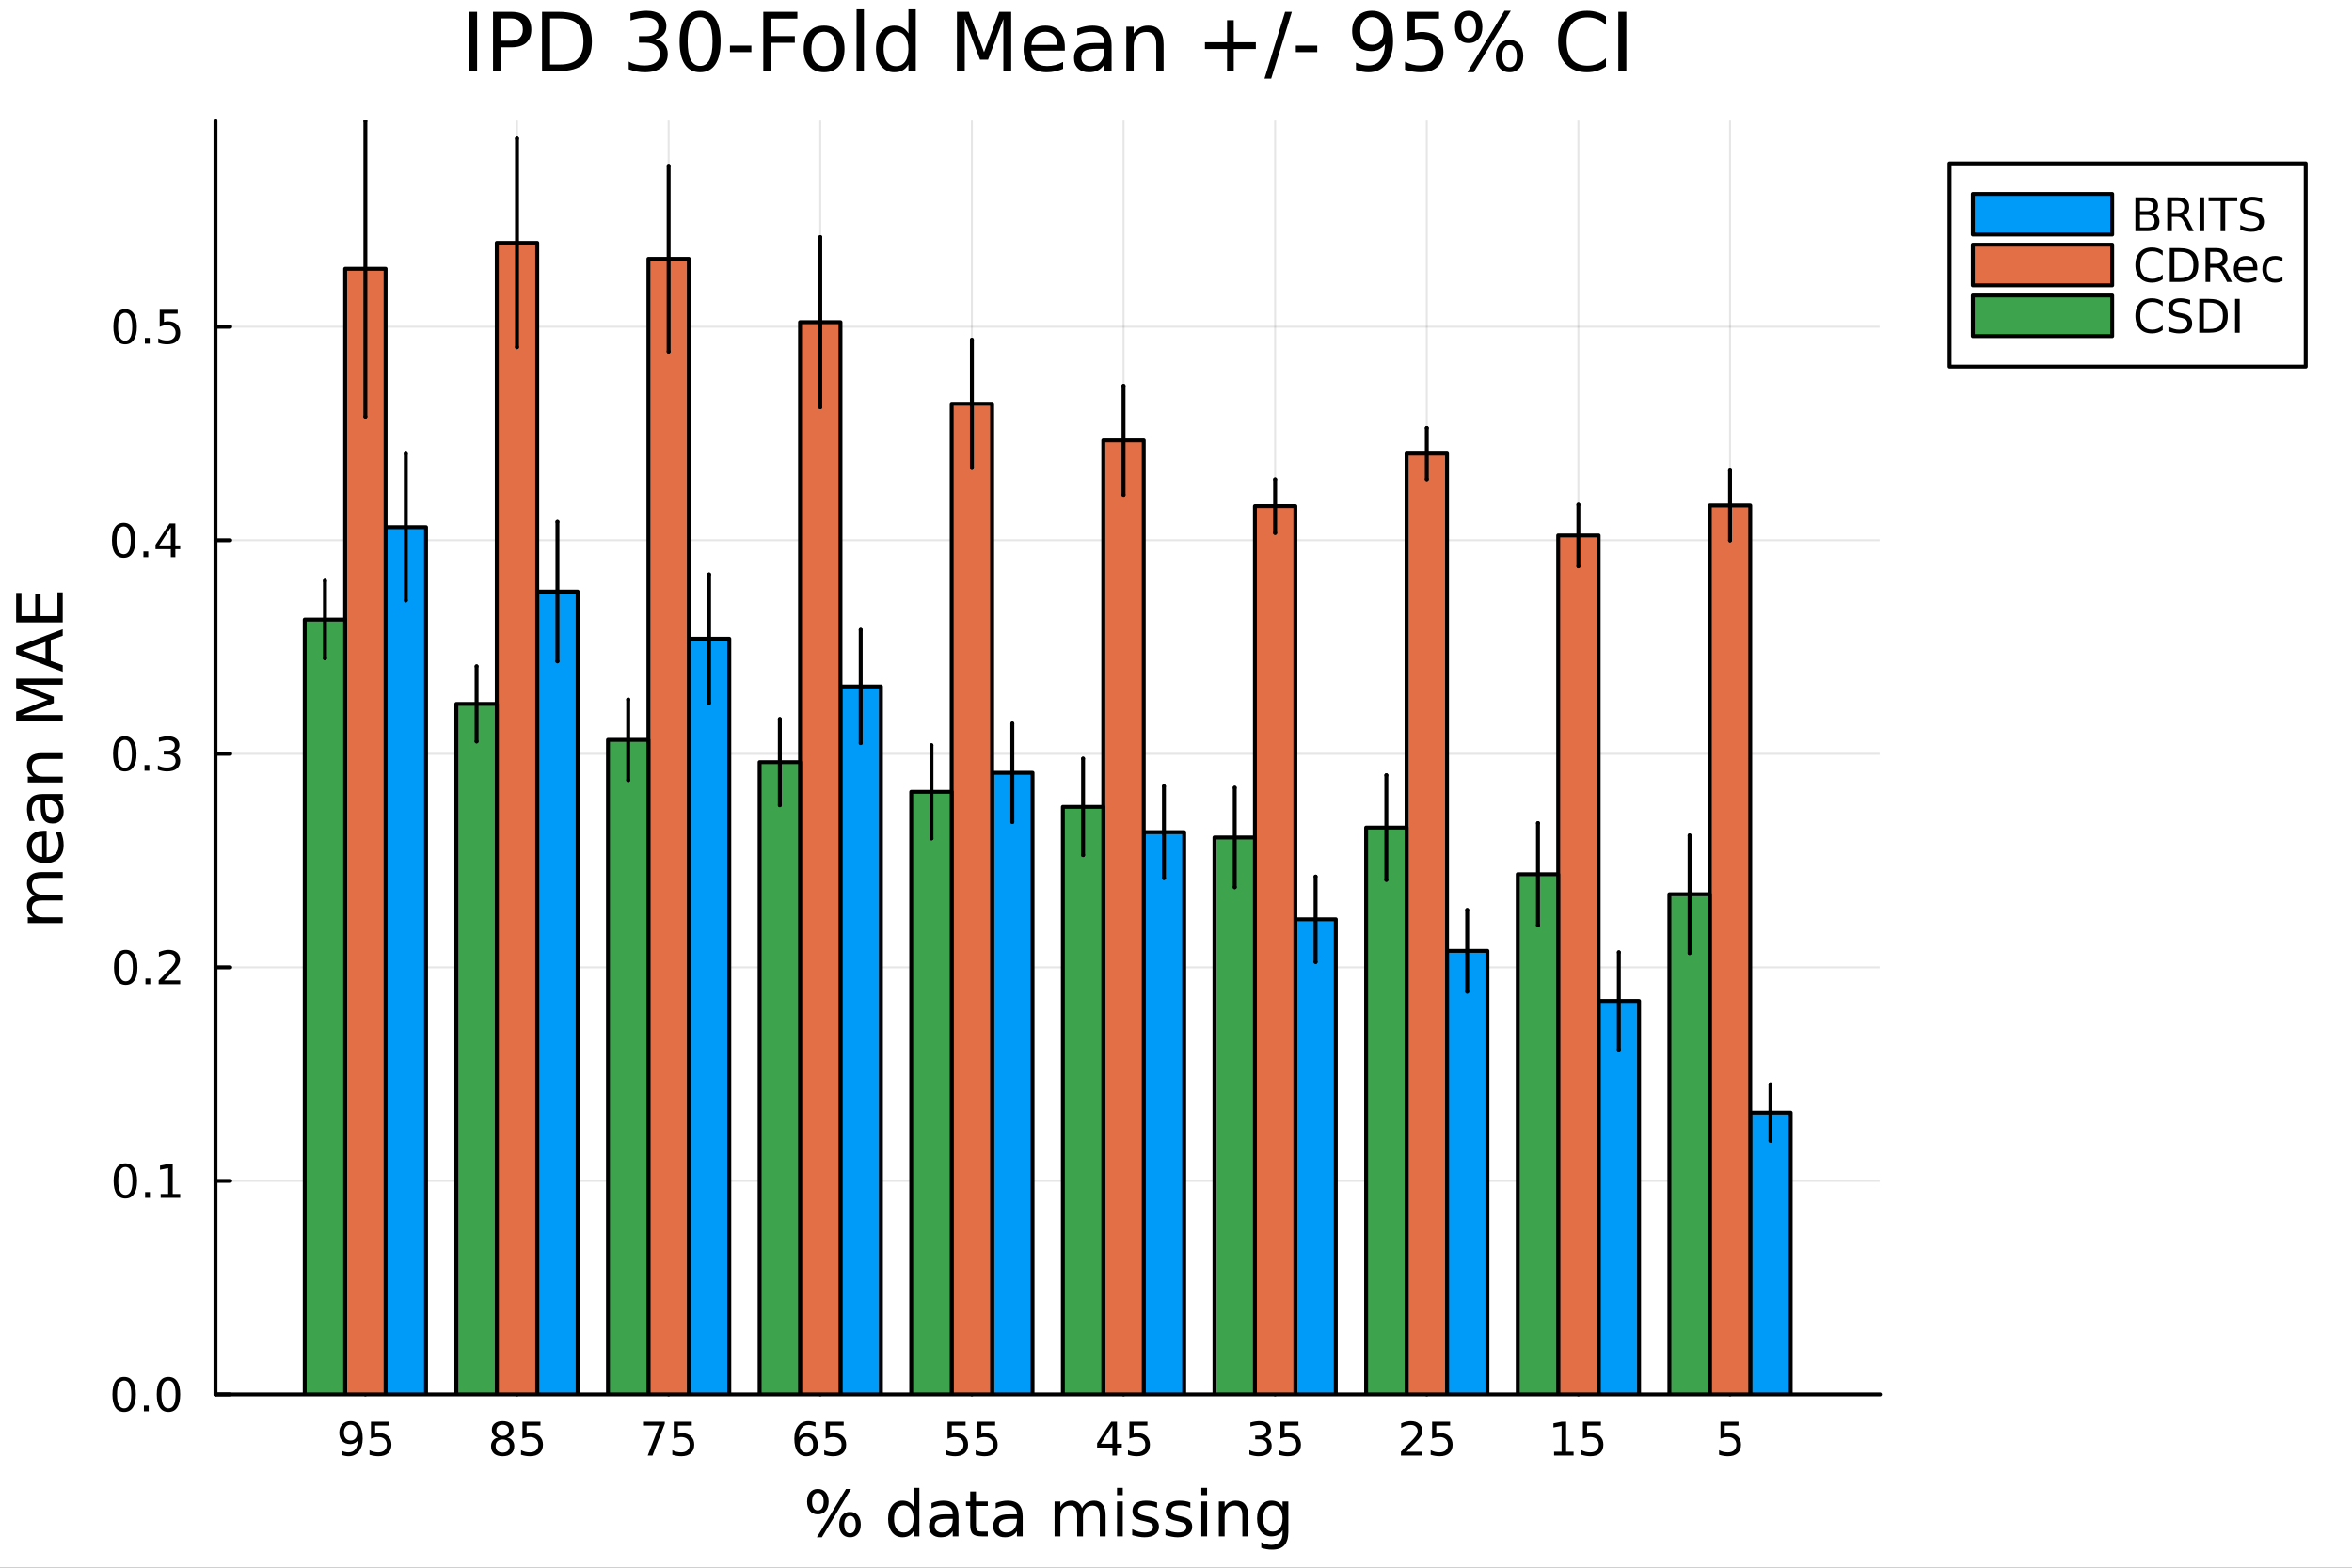 <?xml version="1.0" encoding="utf-8"?>
<svg xmlns="http://www.w3.org/2000/svg" xmlns:xlink="http://www.w3.org/1999/xlink" width="600" height="400" viewBox="0 0 2400 1600">
<rect x="0" y="0" width="2400" height="1600" fill="#333333" stroke="none"/>
<defs>
  <clipPath id="clip230">
    <rect x="0" y="0" width="2400" height="1600"/>
  </clipPath>
</defs>
<path clip-path="url(#clip230)" d="M0 1600 L2400 1600 L2400 8.88178e-14 L0 8.88178e-14  Z" fill="#ffffff" fill-rule="evenodd" fill-opacity="1"/>
<defs>
  <clipPath id="clip231">
    <rect x="480" y="0" width="1681" height="1600"/>
  </clipPath>
</defs>
<path clip-path="url(#clip230)" d="M219.866 1423.18 L1918.33 1423.18 L1918.33 123.472 L219.866 123.472  Z" fill="#ffffff" fill-rule="evenodd" fill-opacity="1"/>
<defs>
  <clipPath id="clip232">
    <rect x="219" y="123" width="1699" height="1301"/>
  </clipPath>
</defs>
<polyline clip-path="url(#clip232)" style="stroke:#000000; stroke-linecap:round; stroke-linejoin:round; stroke-width:2; stroke-opacity:0.1; fill:none" points="1765.35,1423.18 1765.35,123.472 "/>
<polyline clip-path="url(#clip232)" style="stroke:#000000; stroke-linecap:round; stroke-linejoin:round; stroke-width:2; stroke-opacity:0.1; fill:none" points="1610.63,1423.18 1610.63,123.472 "/>
<polyline clip-path="url(#clip232)" style="stroke:#000000; stroke-linecap:round; stroke-linejoin:round; stroke-width:2; stroke-opacity:0.1; fill:none" points="1455.91,1423.18 1455.91,123.472 "/>
<polyline clip-path="url(#clip232)" style="stroke:#000000; stroke-linecap:round; stroke-linejoin:round; stroke-width:2; stroke-opacity:0.1; fill:none" points="1301.18,1423.18 1301.18,123.472 "/>
<polyline clip-path="url(#clip232)" style="stroke:#000000; stroke-linecap:round; stroke-linejoin:round; stroke-width:2; stroke-opacity:0.1; fill:none" points="1146.46,1423.18 1146.46,123.472 "/>
<polyline clip-path="url(#clip232)" style="stroke:#000000; stroke-linecap:round; stroke-linejoin:round; stroke-width:2; stroke-opacity:0.1; fill:none" points="991.734,1423.18 991.734,123.472 "/>
<polyline clip-path="url(#clip232)" style="stroke:#000000; stroke-linecap:round; stroke-linejoin:round; stroke-width:2; stroke-opacity:0.1; fill:none" points="837.01,1423.18 837.01,123.472 "/>
<polyline clip-path="url(#clip232)" style="stroke:#000000; stroke-linecap:round; stroke-linejoin:round; stroke-width:2; stroke-opacity:0.1; fill:none" points="682.286,1423.18 682.286,123.472 "/>
<polyline clip-path="url(#clip232)" style="stroke:#000000; stroke-linecap:round; stroke-linejoin:round; stroke-width:2; stroke-opacity:0.1; fill:none" points="527.562,1423.18 527.562,123.472 "/>
<polyline clip-path="url(#clip232)" style="stroke:#000000; stroke-linecap:round; stroke-linejoin:round; stroke-width:2; stroke-opacity:0.1; fill:none" points="372.839,1423.18 372.839,123.472 "/>
<polyline clip-path="url(#clip232)" style="stroke:#000000; stroke-linecap:round; stroke-linejoin:round; stroke-width:2; stroke-opacity:0.1; fill:none" points="1918.33,1423.18 219.866,1423.18 "/>
<polyline clip-path="url(#clip232)" style="stroke:#000000; stroke-linecap:round; stroke-linejoin:round; stroke-width:2; stroke-opacity:0.1; fill:none" points="1918.33,1205.24 219.866,1205.24 "/>
<polyline clip-path="url(#clip232)" style="stroke:#000000; stroke-linecap:round; stroke-linejoin:round; stroke-width:2; stroke-opacity:0.1; fill:none" points="1918.33,987.293 219.866,987.293 "/>
<polyline clip-path="url(#clip232)" style="stroke:#000000; stroke-linecap:round; stroke-linejoin:round; stroke-width:2; stroke-opacity:0.1; fill:none" points="1918.33,769.35 219.866,769.35 "/>
<polyline clip-path="url(#clip232)" style="stroke:#000000; stroke-linecap:round; stroke-linejoin:round; stroke-width:2; stroke-opacity:0.1; fill:none" points="1918.33,551.407 219.866,551.407 "/>
<polyline clip-path="url(#clip232)" style="stroke:#000000; stroke-linecap:round; stroke-linejoin:round; stroke-width:2; stroke-opacity:0.1; fill:none" points="1918.33,333.464 219.866,333.464 "/>
<polyline clip-path="url(#clip230)" style="stroke:#000000; stroke-linecap:round; stroke-linejoin:round; stroke-width:4; stroke-opacity:1; fill:none" points="1918.33,1423.18 219.866,1423.18 "/>
<polyline clip-path="url(#clip230)" style="stroke:#000000; stroke-linecap:round; stroke-linejoin:round; stroke-width:4; stroke-opacity:1; fill:none" points="1765.35,1423.18 1765.35,1404.28 "/>
<polyline clip-path="url(#clip230)" style="stroke:#000000; stroke-linecap:round; stroke-linejoin:round; stroke-width:4; stroke-opacity:1; fill:none" points="1610.63,1423.18 1610.63,1404.28 "/>
<polyline clip-path="url(#clip230)" style="stroke:#000000; stroke-linecap:round; stroke-linejoin:round; stroke-width:4; stroke-opacity:1; fill:none" points="1455.91,1423.18 1455.91,1404.28 "/>
<polyline clip-path="url(#clip230)" style="stroke:#000000; stroke-linecap:round; stroke-linejoin:round; stroke-width:4; stroke-opacity:1; fill:none" points="1301.18,1423.18 1301.18,1404.28 "/>
<polyline clip-path="url(#clip230)" style="stroke:#000000; stroke-linecap:round; stroke-linejoin:round; stroke-width:4; stroke-opacity:1; fill:none" points="1146.46,1423.18 1146.46,1404.28 "/>
<polyline clip-path="url(#clip230)" style="stroke:#000000; stroke-linecap:round; stroke-linejoin:round; stroke-width:4; stroke-opacity:1; fill:none" points="991.734,1423.18 991.734,1404.28 "/>
<polyline clip-path="url(#clip230)" style="stroke:#000000; stroke-linecap:round; stroke-linejoin:round; stroke-width:4; stroke-opacity:1; fill:none" points="837.01,1423.18 837.01,1404.28 "/>
<polyline clip-path="url(#clip230)" style="stroke:#000000; stroke-linecap:round; stroke-linejoin:round; stroke-width:4; stroke-opacity:1; fill:none" points="682.286,1423.18 682.286,1404.28 "/>
<polyline clip-path="url(#clip230)" style="stroke:#000000; stroke-linecap:round; stroke-linejoin:round; stroke-width:4; stroke-opacity:1; fill:none" points="527.562,1423.18 527.562,1404.28 "/>
<polyline clip-path="url(#clip230)" style="stroke:#000000; stroke-linecap:round; stroke-linejoin:round; stroke-width:4; stroke-opacity:1; fill:none" points="372.839,1423.18 372.839,1404.28 "/>
<path clip-path="url(#clip230)" d="M1755.63 1451.02 L1773.99 1451.02 L1773.99 1454.96 L1759.91 1454.96 L1759.91 1463.43 Q1760.93 1463.08 1761.95 1462.92 Q1762.97 1462.73 1763.99 1462.73 Q1769.77 1462.73 1773.15 1465.9 Q1776.53 1469.08 1776.53 1474.49 Q1776.53 1480.07 1773.06 1483.17 Q1769.59 1486.25 1763.27 1486.25 Q1761.09 1486.25 1758.83 1485.88 Q1756.58 1485.51 1754.17 1484.77 L1754.17 1480.07 Q1756.26 1481.2 1758.48 1481.76 Q1760.7 1482.32 1763.18 1482.32 Q1767.18 1482.32 1769.52 1480.21 Q1771.86 1478.1 1771.86 1474.49 Q1771.86 1470.88 1769.52 1468.77 Q1767.18 1466.67 1763.18 1466.67 Q1761.3 1466.67 1759.43 1467.08 Q1757.58 1467.5 1755.63 1468.38 L1755.63 1451.02 Z" fill="#000000" fill-rule="nonzero" fill-opacity="1" /><path clip-path="url(#clip230)" d="M1585.81 1481.64 L1593.45 1481.64 L1593.45 1455.28 L1585.14 1456.95 L1585.14 1452.69 L1593.41 1451.02 L1598.08 1451.02 L1598.08 1481.64 L1605.72 1481.64 L1605.72 1485.58 L1585.81 1485.58 L1585.81 1481.64 Z" fill="#000000" fill-rule="nonzero" fill-opacity="1" /><path clip-path="url(#clip230)" d="M1615.21 1451.02 L1633.57 1451.02 L1633.57 1454.96 L1619.49 1454.96 L1619.49 1463.43 Q1620.51 1463.08 1621.53 1462.92 Q1622.55 1462.73 1623.57 1462.73 Q1629.36 1462.73 1632.74 1465.9 Q1636.11 1469.08 1636.11 1474.49 Q1636.11 1480.07 1632.64 1483.17 Q1629.17 1486.25 1622.85 1486.25 Q1620.68 1486.25 1618.41 1485.88 Q1616.16 1485.51 1613.75 1484.77 L1613.75 1480.07 Q1615.84 1481.2 1618.06 1481.76 Q1620.28 1482.32 1622.76 1482.32 Q1626.76 1482.32 1629.1 1480.21 Q1631.44 1478.1 1631.44 1474.49 Q1631.44 1470.88 1629.1 1468.77 Q1626.76 1466.67 1622.76 1466.67 Q1620.88 1466.67 1619.01 1467.08 Q1617.16 1467.5 1615.21 1468.38 L1615.21 1451.02 Z" fill="#000000" fill-rule="nonzero" fill-opacity="1" /><path clip-path="url(#clip230)" d="M1435.18 1481.64 L1451.5 1481.64 L1451.5 1485.58 L1429.55 1485.58 L1429.55 1481.64 Q1432.21 1478.89 1436.8 1474.26 Q1441.4 1469.61 1442.58 1468.27 Q1444.83 1465.74 1445.71 1464.01 Q1446.61 1462.25 1446.61 1460.56 Q1446.61 1457.8 1444.67 1456.07 Q1442.75 1454.33 1439.64 1454.33 Q1437.44 1454.33 1434.99 1455.09 Q1432.56 1455.86 1429.78 1457.41 L1429.78 1452.69 Q1432.61 1451.55 1435.06 1450.97 Q1437.51 1450.39 1439.55 1450.39 Q1444.92 1450.39 1448.12 1453.08 Q1451.31 1455.77 1451.31 1460.26 Q1451.31 1462.39 1450.5 1464.31 Q1449.71 1466.2 1447.61 1468.8 Q1447.03 1469.47 1443.93 1472.69 Q1440.82 1475.88 1435.18 1481.64 Z" fill="#000000" fill-rule="nonzero" fill-opacity="1" /><path clip-path="url(#clip230)" d="M1461.36 1451.02 L1479.71 1451.02 L1479.71 1454.96 L1465.64 1454.96 L1465.64 1463.43 Q1466.66 1463.08 1467.68 1462.92 Q1468.69 1462.73 1469.71 1462.73 Q1475.5 1462.73 1478.88 1465.9 Q1482.26 1469.08 1482.26 1474.49 Q1482.26 1480.07 1478.79 1483.17 Q1475.31 1486.25 1469 1486.25 Q1466.82 1486.25 1464.55 1485.88 Q1462.31 1485.51 1459.9 1484.77 L1459.9 1480.07 Q1461.98 1481.2 1464.2 1481.76 Q1466.43 1482.32 1468.9 1482.32 Q1472.91 1482.32 1475.25 1480.21 Q1477.58 1478.1 1477.58 1474.49 Q1477.58 1470.88 1475.25 1468.77 Q1472.91 1466.67 1468.9 1466.67 Q1467.03 1466.67 1465.15 1467.08 Q1463.3 1467.5 1461.36 1468.38 L1461.36 1451.02 Z" fill="#000000" fill-rule="nonzero" fill-opacity="1" /><path clip-path="url(#clip230)" d="M1290.52 1466.95 Q1293.88 1467.66 1295.75 1469.93 Q1297.65 1472.2 1297.65 1475.53 Q1297.65 1480.65 1294.13 1483.45 Q1290.61 1486.25 1284.13 1486.25 Q1281.96 1486.25 1279.64 1485.81 Q1277.35 1485.39 1274.9 1484.54 L1274.9 1480.02 Q1276.84 1481.16 1279.16 1481.74 Q1281.47 1482.32 1283.99 1482.32 Q1288.39 1482.32 1290.68 1480.58 Q1293 1478.84 1293 1475.53 Q1293 1472.48 1290.85 1470.77 Q1288.72 1469.03 1284.9 1469.03 L1280.87 1469.03 L1280.87 1465.19 L1285.08 1465.19 Q1288.53 1465.19 1290.36 1463.82 Q1292.19 1462.43 1292.19 1459.84 Q1292.19 1457.18 1290.29 1455.77 Q1288.42 1454.33 1284.9 1454.33 Q1282.98 1454.33 1280.78 1454.75 Q1278.58 1455.16 1275.94 1456.04 L1275.94 1451.88 Q1278.6 1451.14 1280.92 1450.77 Q1283.25 1450.39 1285.31 1450.39 Q1290.64 1450.39 1293.74 1452.83 Q1296.84 1455.23 1296.84 1459.35 Q1296.84 1462.22 1295.2 1464.21 Q1293.55 1466.18 1290.52 1466.95 Z" fill="#000000" fill-rule="nonzero" fill-opacity="1" /><path clip-path="url(#clip230)" d="M1306.56 1451.02 L1324.92 1451.02 L1324.92 1454.96 L1310.85 1454.96 L1310.85 1463.43 Q1311.86 1463.08 1312.88 1462.92 Q1313.9 1462.73 1314.92 1462.73 Q1320.71 1462.73 1324.09 1465.9 Q1327.47 1469.08 1327.47 1474.49 Q1327.47 1480.07 1323.99 1483.17 Q1320.52 1486.25 1314.2 1486.25 Q1312.03 1486.25 1309.76 1485.88 Q1307.51 1485.51 1305.1 1484.77 L1305.1 1480.07 Q1307.19 1481.2 1309.41 1481.76 Q1311.63 1482.32 1314.11 1482.32 Q1318.11 1482.32 1320.45 1480.21 Q1322.79 1478.1 1322.79 1474.49 Q1322.79 1470.88 1320.45 1468.77 Q1318.11 1466.67 1314.11 1466.67 Q1312.23 1466.67 1310.36 1467.08 Q1308.51 1467.5 1306.56 1468.38 L1306.56 1451.02 Z" fill="#000000" fill-rule="nonzero" fill-opacity="1" /><path clip-path="url(#clip230)" d="M1135.13 1455.09 L1123.32 1473.54 L1135.13 1473.54 L1135.13 1455.09 M1133.9 1451.02 L1139.78 1451.02 L1139.78 1473.54 L1144.71 1473.54 L1144.71 1477.43 L1139.78 1477.43 L1139.78 1485.58 L1135.13 1485.58 L1135.13 1477.43 L1119.52 1477.43 L1119.52 1472.92 L1133.9 1451.02 Z" fill="#000000" fill-rule="nonzero" fill-opacity="1" /><path clip-path="url(#clip230)" d="M1152.49 1451.02 L1170.84 1451.02 L1170.84 1454.96 L1156.77 1454.96 L1156.77 1463.43 Q1157.79 1463.08 1158.81 1462.92 Q1159.83 1462.73 1160.84 1462.73 Q1166.63 1462.73 1170.01 1465.9 Q1173.39 1469.08 1173.39 1474.49 Q1173.39 1480.07 1169.92 1483.17 Q1166.45 1486.25 1160.13 1486.25 Q1157.95 1486.25 1155.68 1485.88 Q1153.44 1485.51 1151.03 1484.77 L1151.03 1480.07 Q1153.11 1481.2 1155.33 1481.76 Q1157.56 1482.32 1160.03 1482.32 Q1164.04 1482.32 1166.38 1480.21 Q1168.71 1478.1 1168.71 1474.49 Q1168.71 1470.88 1166.38 1468.77 Q1164.04 1466.67 1160.03 1466.67 Q1158.16 1466.67 1156.28 1467.08 Q1154.43 1467.5 1152.49 1468.38 L1152.49 1451.02 Z" fill="#000000" fill-rule="nonzero" fill-opacity="1" /><path clip-path="url(#clip230)" d="M966.931 1451.02 L985.287 1451.02 L985.287 1454.96 L971.213 1454.96 L971.213 1463.43 Q972.232 1463.08 973.25 1462.92 Q974.269 1462.73 975.287 1462.73 Q981.074 1462.73 984.454 1465.9 Q987.833 1469.08 987.833 1474.49 Q987.833 1480.07 984.361 1483.17 Q980.889 1486.25 974.57 1486.25 Q972.394 1486.25 970.125 1485.88 Q967.88 1485.51 965.472 1484.77 L965.472 1480.07 Q967.556 1481.2 969.778 1481.76 Q972 1482.32 974.477 1482.32 Q978.482 1482.32 980.82 1480.21 Q983.157 1478.1 983.157 1474.49 Q983.157 1470.88 980.82 1468.77 Q978.482 1466.67 974.477 1466.67 Q972.602 1466.67 970.727 1467.08 Q968.875 1467.5 966.931 1468.38 L966.931 1451.02 Z" fill="#000000" fill-rule="nonzero" fill-opacity="1" /><path clip-path="url(#clip230)" d="M997.093 1451.02 L1015.45 1451.02 L1015.45 1454.96 L1001.37 1454.96 L1001.37 1463.43 Q1002.39 1463.08 1003.41 1462.92 Q1004.43 1462.73 1005.45 1462.73 Q1011.24 1462.73 1014.62 1465.9 Q1018 1469.08 1018 1474.49 Q1018 1480.07 1014.52 1483.17 Q1011.05 1486.25 1004.73 1486.25 Q1002.56 1486.25 1000.29 1485.88 Q998.042 1485.51 995.634 1484.77 L995.634 1480.07 Q997.718 1481.2 999.94 1481.76 Q1002.16 1482.32 1004.64 1482.32 Q1008.64 1482.32 1010.98 1480.21 Q1013.32 1478.1 1013.32 1474.49 Q1013.32 1470.88 1010.98 1468.77 Q1008.64 1466.67 1004.64 1466.67 Q1002.76 1466.67 1000.89 1467.08 Q999.037 1467.5 997.093 1468.38 L997.093 1451.02 Z" fill="#000000" fill-rule="nonzero" fill-opacity="1" /><path clip-path="url(#clip230)" d="M822.913 1466.44 Q819.765 1466.44 817.913 1468.59 Q816.084 1470.74 816.084 1474.49 Q816.084 1478.22 817.913 1480.39 Q819.765 1482.55 822.913 1482.55 Q826.061 1482.55 827.89 1480.39 Q829.742 1478.22 829.742 1474.49 Q829.742 1470.74 827.89 1468.59 Q826.061 1466.44 822.913 1466.44 M832.195 1451.78 L832.195 1456.04 Q830.436 1455.21 828.63 1454.77 Q826.848 1454.33 825.089 1454.33 Q820.459 1454.33 818.005 1457.45 Q815.575 1460.58 815.228 1466.9 Q816.593 1464.89 818.654 1463.82 Q820.714 1462.73 823.191 1462.73 Q828.399 1462.73 831.408 1465.9 Q834.441 1469.05 834.441 1474.49 Q834.441 1479.82 831.292 1483.03 Q828.144 1486.25 822.913 1486.25 Q816.918 1486.25 813.746 1481.67 Q810.575 1477.06 810.575 1468.33 Q810.575 1460.14 814.464 1455.28 Q818.353 1450.39 824.904 1450.39 Q826.663 1450.39 828.445 1450.74 Q830.251 1451.09 832.195 1451.78 Z" fill="#000000" fill-rule="nonzero" fill-opacity="1" /><path clip-path="url(#clip230)" d="M842.542 1451.02 L860.899 1451.02 L860.899 1454.96 L846.825 1454.96 L846.825 1463.43 Q847.843 1463.08 848.862 1462.92 Q849.88 1462.73 850.899 1462.73 Q856.686 1462.73 860.065 1465.9 Q863.445 1469.08 863.445 1474.49 Q863.445 1480.07 859.973 1483.17 Q856.501 1486.25 850.181 1486.25 Q848.005 1486.25 845.737 1485.88 Q843.491 1485.51 841.084 1484.77 L841.084 1480.07 Q843.167 1481.2 845.39 1481.76 Q847.612 1482.32 850.089 1482.32 Q854.093 1482.32 856.431 1480.21 Q858.769 1478.1 858.769 1474.49 Q858.769 1470.88 856.431 1468.77 Q854.093 1466.67 850.089 1466.67 Q848.214 1466.67 846.339 1467.08 Q844.487 1467.5 842.542 1468.38 L842.542 1451.02 Z" fill="#000000" fill-rule="nonzero" fill-opacity="1" /><path clip-path="url(#clip230)" d="M656.141 1451.02 L678.363 1451.02 L678.363 1453.01 L665.816 1485.58 L660.932 1485.58 L672.738 1454.96 L656.141 1454.96 L656.141 1451.02 Z" fill="#000000" fill-rule="nonzero" fill-opacity="1" /><path clip-path="url(#clip230)" d="M687.529 1451.02 L705.886 1451.02 L705.886 1454.96 L691.812 1454.96 L691.812 1463.43 Q692.83 1463.08 693.849 1462.92 Q694.867 1462.73 695.886 1462.73 Q701.673 1462.73 705.052 1465.9 Q708.432 1469.08 708.432 1474.49 Q708.432 1480.07 704.96 1483.17 Q701.487 1486.25 695.168 1486.25 Q692.992 1486.25 690.724 1485.88 Q688.478 1485.51 686.071 1484.77 L686.071 1480.07 Q688.154 1481.2 690.376 1481.76 Q692.599 1482.32 695.075 1482.32 Q699.08 1482.32 701.418 1480.21 Q703.756 1478.1 703.756 1474.49 Q703.756 1470.88 701.418 1468.77 Q699.08 1466.67 695.075 1466.67 Q693.2 1466.67 691.325 1467.08 Q689.474 1467.5 687.529 1468.38 L687.529 1451.02 Z" fill="#000000" fill-rule="nonzero" fill-opacity="1" /><path clip-path="url(#clip230)" d="M512.933 1469.17 Q509.6 1469.17 507.678 1470.95 Q505.78 1472.73 505.78 1475.86 Q505.78 1478.98 507.678 1480.77 Q509.6 1482.55 512.933 1482.55 Q516.266 1482.55 518.187 1480.77 Q520.109 1478.96 520.109 1475.86 Q520.109 1472.73 518.187 1470.95 Q516.289 1469.17 512.933 1469.17 M508.257 1467.18 Q505.248 1466.44 503.558 1464.38 Q501.891 1462.32 501.891 1459.35 Q501.891 1455.21 504.831 1452.8 Q507.794 1450.39 512.933 1450.39 Q518.095 1450.39 521.035 1452.8 Q523.974 1455.21 523.974 1459.35 Q523.974 1462.32 522.285 1464.38 Q520.618 1466.44 517.632 1467.18 Q521.012 1467.96 522.886 1470.26 Q524.785 1472.55 524.785 1475.86 Q524.785 1480.88 521.706 1483.57 Q518.65 1486.25 512.933 1486.25 Q507.215 1486.25 504.137 1483.57 Q501.081 1480.88 501.081 1475.86 Q501.081 1472.55 502.979 1470.26 Q504.877 1467.96 508.257 1467.18 M506.544 1459.79 Q506.544 1462.48 508.211 1463.98 Q509.9 1465.49 512.933 1465.49 Q515.942 1465.49 517.632 1463.98 Q519.345 1462.48 519.345 1459.79 Q519.345 1457.11 517.632 1455.6 Q515.942 1454.1 512.933 1454.1 Q509.9 1454.1 508.211 1455.6 Q506.544 1457.11 506.544 1459.79 Z" fill="#000000" fill-rule="nonzero" fill-opacity="1" /><path clip-path="url(#clip230)" d="M533.141 1451.02 L551.497 1451.02 L551.497 1454.96 L537.423 1454.96 L537.423 1463.43 Q538.442 1463.08 539.46 1462.92 Q540.479 1462.73 541.498 1462.73 Q547.285 1462.73 550.664 1465.9 Q554.044 1469.08 554.044 1474.49 Q554.044 1480.07 550.572 1483.17 Q547.099 1486.25 540.78 1486.25 Q538.604 1486.25 536.335 1485.88 Q534.09 1485.51 531.683 1484.77 L531.683 1480.07 Q533.766 1481.2 535.988 1481.76 Q538.21 1482.32 540.687 1482.32 Q544.692 1482.32 547.03 1480.21 Q549.368 1478.1 549.368 1474.49 Q549.368 1470.88 547.03 1468.77 Q544.692 1466.67 540.687 1466.67 Q538.812 1466.67 536.937 1467.08 Q535.086 1467.5 533.141 1468.38 L533.141 1451.02 Z" fill="#000000" fill-rule="nonzero" fill-opacity="1" /><path clip-path="url(#clip230)" d="M348.464 1484.86 L348.464 1480.6 Q350.223 1481.44 352.029 1481.88 Q353.834 1482.32 355.57 1482.32 Q360.2 1482.32 362.63 1479.21 Q365.084 1476.09 365.431 1469.75 Q364.089 1471.74 362.028 1472.8 Q359.968 1473.87 357.468 1473.87 Q352.283 1473.87 349.251 1470.74 Q346.242 1467.59 346.242 1462.15 Q346.242 1456.83 349.39 1453.61 Q352.538 1450.39 357.769 1450.39 Q363.765 1450.39 366.913 1455 Q370.084 1459.58 370.084 1468.33 Q370.084 1476.51 366.195 1481.39 Q362.329 1486.25 355.778 1486.25 Q354.019 1486.25 352.214 1485.9 Q350.408 1485.56 348.464 1484.86 M357.769 1470.21 Q360.917 1470.21 362.746 1468.06 Q364.598 1465.9 364.598 1462.15 Q364.598 1458.43 362.746 1456.27 Q360.917 1454.1 357.769 1454.1 Q354.621 1454.1 352.769 1456.27 Q350.941 1458.43 350.941 1462.15 Q350.941 1465.9 352.769 1468.06 Q354.621 1470.21 357.769 1470.21 Z" fill="#000000" fill-rule="nonzero" fill-opacity="1" /><path clip-path="url(#clip230)" d="M378.533 1451.02 L396.889 1451.02 L396.889 1454.96 L382.815 1454.96 L382.815 1463.43 Q383.834 1463.08 384.852 1462.92 Q385.871 1462.73 386.889 1462.73 Q392.676 1462.73 396.056 1465.9 Q399.436 1469.08 399.436 1474.49 Q399.436 1480.07 395.963 1483.17 Q392.491 1486.25 386.172 1486.25 Q383.996 1486.25 381.727 1485.88 Q379.482 1485.51 377.075 1484.77 L377.075 1480.07 Q379.158 1481.2 381.38 1481.76 Q383.602 1482.32 386.079 1482.32 Q390.084 1482.32 392.422 1480.21 Q394.76 1478.1 394.76 1474.49 Q394.76 1470.88 392.422 1468.77 Q390.084 1466.67 386.079 1466.67 Q384.204 1466.67 382.329 1467.08 Q380.477 1467.5 378.533 1468.38 L378.533 1451.02 Z" fill="#000000" fill-rule="nonzero" fill-opacity="1" /><path clip-path="url(#clip230)" d="M867.382 1547.13 Q864.613 1547.13 863.022 1549.49 Q861.462 1551.84 861.462 1556.04 Q861.462 1560.18 863.022 1562.57 Q864.613 1564.92 867.382 1564.92 Q870.088 1564.92 871.647 1562.57 Q873.239 1560.18 873.239 1556.04 Q873.239 1551.87 871.647 1549.52 Q870.088 1547.13 867.382 1547.13 M867.382 1543.09 Q872.411 1543.09 875.371 1546.59 Q878.331 1550.09 878.331 1556.04 Q878.331 1562 875.34 1565.5 Q872.379 1568.97 867.382 1568.97 Q862.29 1568.97 859.33 1565.5 Q856.37 1562 856.37 1556.04 Q856.37 1550.06 859.33 1546.59 Q862.322 1543.09 867.382 1543.09 M834.535 1523.71 Q831.798 1523.71 830.207 1526.09 Q828.647 1528.45 828.647 1532.59 Q828.647 1536.79 830.207 1539.14 Q831.766 1541.5 834.535 1541.5 Q837.304 1541.5 838.864 1539.14 Q840.455 1536.79 840.455 1532.59 Q840.455 1528.48 838.864 1526.09 Q837.273 1523.71 834.535 1523.71 M863.276 1519.66 L868.369 1519.66 L838.641 1568.97 L833.549 1568.97 L863.276 1519.66 M834.535 1519.66 Q839.564 1519.66 842.556 1523.17 Q845.548 1526.63 845.548 1532.59 Q845.548 1538.6 842.556 1542.07 Q839.596 1545.54 834.535 1545.54 Q829.475 1545.54 826.515 1542.07 Q823.586 1538.57 823.586 1532.59 Q823.586 1526.67 826.546 1523.17 Q829.506 1519.66 834.535 1519.66 Z" fill="#000000" fill-rule="nonzero" fill-opacity="1" /><path clip-path="url(#clip230)" d="M932.249 1537.81 L932.249 1518.52 L938.105 1518.52 L938.105 1568.04 L932.249 1568.04 L932.249 1562.7 Q930.403 1565.88 927.57 1567.44 Q924.769 1568.97 920.822 1568.97 Q914.361 1568.97 910.287 1563.81 Q906.245 1558.65 906.245 1550.25 Q906.245 1541.85 910.287 1536.69 Q914.361 1531.54 920.822 1531.54 Q924.769 1531.54 927.57 1533.1 Q930.403 1534.62 932.249 1537.81 M912.292 1550.25 Q912.292 1556.71 914.934 1560.4 Q917.608 1564.07 922.255 1564.07 Q926.902 1564.07 929.575 1560.4 Q932.249 1556.71 932.249 1550.25 Q932.249 1543.79 929.575 1540.13 Q926.902 1536.44 922.255 1536.44 Q917.608 1536.44 914.934 1540.13 Q912.292 1543.79 912.292 1550.25 Z" fill="#000000" fill-rule="nonzero" fill-opacity="1" /><path clip-path="url(#clip230)" d="M966.369 1550.12 Q959.271 1550.12 956.534 1551.75 Q953.797 1553.37 953.797 1557.29 Q953.797 1560.4 955.834 1562.25 Q957.903 1564.07 961.436 1564.07 Q966.305 1564.07 969.234 1560.63 Q972.194 1557.16 972.194 1551.43 L972.194 1550.12 L966.369 1550.12 M978.05 1547.71 L978.05 1568.04 L972.194 1568.04 L972.194 1562.63 Q970.189 1565.88 967.197 1567.44 Q964.205 1568.97 959.876 1568.97 Q954.402 1568.97 951.155 1565.91 Q947.94 1562.82 947.94 1557.67 Q947.94 1551.65 951.951 1548.6 Q955.993 1545.54 963.982 1545.54 L972.194 1545.54 L972.194 1544.97 Q972.194 1540.93 969.52 1538.73 Q966.878 1536.5 962.072 1536.5 Q959.017 1536.5 956.12 1537.23 Q953.224 1537.97 950.55 1539.43 L950.55 1534.02 Q953.765 1532.78 956.789 1532.17 Q959.812 1531.54 962.677 1531.54 Q970.411 1531.54 974.231 1535.55 Q978.05 1539.56 978.05 1547.71 Z" fill="#000000" fill-rule="nonzero" fill-opacity="1" /><path clip-path="url(#clip230)" d="M995.906 1522.27 L995.906 1532.4 L1007.97 1532.4 L1007.97 1536.95 L995.906 1536.95 L995.906 1556.3 Q995.906 1560.66 997.084 1561.9 Q998.293 1563.14 1001.95 1563.14 L1007.97 1563.14 L1007.97 1568.04 L1001.95 1568.04 Q995.174 1568.04 992.596 1565.53 Q990.018 1562.98 990.018 1556.3 L990.018 1536.95 L985.721 1536.95 L985.721 1532.4 L990.018 1532.4 L990.018 1522.27 L995.906 1522.27 Z" fill="#000000" fill-rule="nonzero" fill-opacity="1" /><path clip-path="url(#clip230)" d="M1031.87 1550.12 Q1024.77 1550.12 1022.04 1551.75 Q1019.3 1553.37 1019.3 1557.29 Q1019.3 1560.4 1021.34 1562.25 Q1023.41 1564.07 1026.94 1564.07 Q1031.81 1564.07 1034.74 1560.63 Q1037.7 1557.16 1037.7 1551.43 L1037.7 1550.12 L1031.87 1550.12 M1043.55 1547.71 L1043.55 1568.04 L1037.7 1568.04 L1037.7 1562.63 Q1035.69 1565.88 1032.7 1567.44 Q1029.71 1568.97 1025.38 1568.97 Q1019.9 1568.97 1016.66 1565.91 Q1013.44 1562.82 1013.44 1557.67 Q1013.44 1551.65 1017.45 1548.6 Q1021.5 1545.54 1029.49 1545.54 L1037.7 1545.54 L1037.7 1544.97 Q1037.7 1540.93 1035.02 1538.73 Q1032.38 1536.5 1027.58 1536.5 Q1024.52 1536.5 1021.62 1537.23 Q1018.73 1537.97 1016.05 1539.43 L1016.05 1534.02 Q1019.27 1532.78 1022.29 1532.17 Q1025.32 1531.54 1028.18 1531.54 Q1035.91 1531.54 1039.73 1535.55 Q1043.55 1539.56 1043.55 1547.71 Z" fill="#000000" fill-rule="nonzero" fill-opacity="1" /><path clip-path="url(#clip230)" d="M1104.09 1539.24 Q1106.29 1535.29 1109.34 1533.41 Q1112.4 1531.54 1116.54 1531.54 Q1122.11 1531.54 1125.13 1535.45 Q1128.15 1539.33 1128.15 1546.53 L1128.15 1568.04 L1122.27 1568.04 L1122.27 1546.72 Q1122.27 1541.59 1120.45 1539.11 Q1118.64 1536.63 1114.91 1536.63 Q1110.36 1536.63 1107.72 1539.65 Q1105.08 1542.68 1105.08 1547.9 L1105.08 1568.04 L1099.19 1568.04 L1099.19 1546.72 Q1099.19 1541.56 1097.38 1539.11 Q1095.56 1536.63 1091.77 1536.63 Q1087.29 1536.63 1084.64 1539.68 Q1082 1542.71 1082 1547.9 L1082 1568.04 L1076.11 1568.04 L1076.11 1532.4 L1082 1532.4 L1082 1537.93 Q1084.01 1534.66 1086.81 1533.1 Q1089.61 1531.54 1093.46 1531.54 Q1097.34 1531.54 1100.05 1533.51 Q1102.79 1535.48 1104.09 1539.24 Z" fill="#000000" fill-rule="nonzero" fill-opacity="1" /><path clip-path="url(#clip230)" d="M1139.83 1532.4 L1145.69 1532.4 L1145.69 1568.04 L1139.83 1568.04 L1139.83 1532.4 M1139.83 1518.52 L1145.69 1518.52 L1145.69 1525.93 L1139.83 1525.93 L1139.83 1518.52 Z" fill="#000000" fill-rule="nonzero" fill-opacity="1" /><path clip-path="url(#clip230)" d="M1180.67 1533.45 L1180.67 1538.98 Q1178.19 1537.71 1175.51 1537.07 Q1172.84 1536.44 1169.98 1536.44 Q1165.62 1536.44 1163.42 1537.77 Q1161.26 1539.11 1161.26 1541.79 Q1161.26 1543.82 1162.81 1545 Q1164.37 1546.15 1169.09 1547.2 L1171.09 1547.64 Q1177.33 1548.98 1179.94 1551.43 Q1182.58 1553.85 1182.58 1558.21 Q1182.58 1563.17 1178.63 1566.07 Q1174.72 1568.97 1167.84 1568.97 Q1164.98 1568.97 1161.86 1568.39 Q1158.77 1567.85 1155.34 1566.74 L1155.34 1560.69 Q1158.58 1562.38 1161.73 1563.24 Q1164.88 1564.07 1167.97 1564.07 Q1172.11 1564.07 1174.34 1562.66 Q1176.56 1561.23 1176.56 1558.65 Q1176.56 1556.27 1174.94 1554.99 Q1173.35 1553.72 1167.91 1552.54 L1165.87 1552.07 Q1160.43 1550.92 1158.01 1548.56 Q1155.59 1546.18 1155.59 1542.04 Q1155.59 1537.01 1159.15 1534.27 Q1162.72 1531.54 1169.28 1531.54 Q1172.52 1531.54 1175.39 1532.01 Q1178.25 1532.49 1180.67 1533.45 Z" fill="#000000" fill-rule="nonzero" fill-opacity="1" /><path clip-path="url(#clip230)" d="M1214.63 1533.45 L1214.63 1538.98 Q1212.15 1537.71 1209.48 1537.07 Q1206.8 1536.44 1203.94 1536.44 Q1199.58 1536.44 1197.38 1537.77 Q1195.22 1539.11 1195.22 1541.79 Q1195.22 1543.82 1196.78 1545 Q1198.34 1546.15 1203.05 1547.2 L1205.05 1547.64 Q1211.29 1548.98 1213.9 1551.43 Q1216.54 1553.85 1216.54 1558.21 Q1216.54 1563.17 1212.59 1566.07 Q1208.68 1568.97 1201.8 1568.97 Q1198.94 1568.97 1195.82 1568.39 Q1192.73 1567.85 1189.3 1566.74 L1189.3 1560.69 Q1192.54 1562.38 1195.69 1563.24 Q1198.84 1564.07 1201.93 1564.07 Q1206.07 1564.07 1208.3 1562.66 Q1210.53 1561.23 1210.53 1558.65 Q1210.53 1556.27 1208.9 1554.99 Q1207.31 1553.72 1201.87 1552.54 L1199.83 1552.07 Q1194.39 1550.92 1191.97 1548.56 Q1189.55 1546.18 1189.55 1542.04 Q1189.55 1537.01 1193.12 1534.27 Q1196.68 1531.54 1203.24 1531.54 Q1206.48 1531.54 1209.35 1532.01 Q1212.21 1532.49 1214.63 1533.45 Z" fill="#000000" fill-rule="nonzero" fill-opacity="1" /><path clip-path="url(#clip230)" d="M1225.87 1532.4 L1231.72 1532.4 L1231.72 1568.04 L1225.87 1568.04 L1225.87 1532.4 M1225.87 1518.52 L1231.72 1518.52 L1231.72 1525.93 L1225.87 1525.93 L1225.87 1518.52 Z" fill="#000000" fill-rule="nonzero" fill-opacity="1" /><path clip-path="url(#clip230)" d="M1273.61 1546.53 L1273.61 1568.04 L1267.75 1568.04 L1267.75 1546.72 Q1267.75 1541.66 1265.78 1539.14 Q1263.81 1536.63 1259.86 1536.63 Q1255.12 1536.63 1252.38 1539.65 Q1249.64 1542.68 1249.64 1547.9 L1249.64 1568.04 L1243.75 1568.04 L1243.75 1532.4 L1249.64 1532.4 L1249.64 1537.93 Q1251.74 1534.72 1254.58 1533.13 Q1257.44 1531.54 1261.16 1531.54 Q1267.31 1531.54 1270.46 1535.36 Q1273.61 1539.14 1273.61 1546.53 Z" fill="#000000" fill-rule="nonzero" fill-opacity="1" /><path clip-path="url(#clip230)" d="M1308.75 1549.81 Q1308.75 1543.44 1306.11 1539.94 Q1303.5 1536.44 1298.75 1536.44 Q1294.04 1536.44 1291.4 1539.94 Q1288.79 1543.44 1288.79 1549.81 Q1288.79 1556.14 1291.4 1559.64 Q1294.04 1563.14 1298.75 1563.14 Q1303.5 1563.14 1306.11 1559.64 Q1308.75 1556.14 1308.75 1549.81 M1314.61 1563.62 Q1314.61 1572.72 1310.56 1577.15 Q1306.52 1581.6 1298.18 1581.6 Q1295.09 1581.6 1292.36 1581.13 Q1289.62 1580.68 1287.04 1579.72 L1287.04 1574.03 Q1289.62 1575.43 1292.13 1576.1 Q1294.65 1576.76 1297.26 1576.76 Q1303.02 1576.76 1305.88 1573.74 Q1308.75 1570.75 1308.75 1564.67 L1308.75 1561.77 Q1306.93 1564.92 1304.1 1566.48 Q1301.27 1568.04 1297.32 1568.04 Q1290.77 1568.04 1286.76 1563.05 Q1282.74 1558.05 1282.74 1549.81 Q1282.74 1541.53 1286.76 1536.53 Q1290.77 1531.54 1297.32 1531.54 Q1301.27 1531.54 1304.1 1533.1 Q1306.93 1534.66 1308.75 1537.81 L1308.75 1532.4 L1314.61 1532.4 L1314.61 1563.62 Z" fill="#000000" fill-rule="nonzero" fill-opacity="1" /><polyline clip-path="url(#clip230)" style="stroke:#000000; stroke-linecap:round; stroke-linejoin:round; stroke-width:4; stroke-opacity:1; fill:none" points="219.866,1423.18 219.866,123.472 "/>
<polyline clip-path="url(#clip230)" style="stroke:#000000; stroke-linecap:round; stroke-linejoin:round; stroke-width:4; stroke-opacity:1; fill:none" points="219.866,1423.18 234.915,1423.18 "/>
<polyline clip-path="url(#clip230)" style="stroke:#000000; stroke-linecap:round; stroke-linejoin:round; stroke-width:4; stroke-opacity:1; fill:none" points="219.866,1205.24 234.915,1205.24 "/>
<polyline clip-path="url(#clip230)" style="stroke:#000000; stroke-linecap:round; stroke-linejoin:round; stroke-width:4; stroke-opacity:1; fill:none" points="219.866,987.293 234.915,987.293 "/>
<polyline clip-path="url(#clip230)" style="stroke:#000000; stroke-linecap:round; stroke-linejoin:round; stroke-width:4; stroke-opacity:1; fill:none" points="219.866,769.35 234.915,769.35 "/>
<polyline clip-path="url(#clip230)" style="stroke:#000000; stroke-linecap:round; stroke-linejoin:round; stroke-width:4; stroke-opacity:1; fill:none" points="219.866,551.407 234.915,551.407 "/>
<polyline clip-path="url(#clip230)" style="stroke:#000000; stroke-linecap:round; stroke-linejoin:round; stroke-width:4; stroke-opacity:1; fill:none" points="219.866,333.464 234.915,333.464 "/>
<path clip-path="url(#clip230)" d="M126.691 1408.98 Q123.08 1408.98 121.251 1412.54 Q119.445 1416.08 119.445 1423.21 Q119.445 1430.32 121.251 1433.89 Q123.08 1437.43 126.691 1437.43 Q130.325 1437.43 132.13 1433.89 Q133.959 1430.32 133.959 1423.21 Q133.959 1416.08 132.13 1412.54 Q130.325 1408.98 126.691 1408.98 M126.691 1405.27 Q132.501 1405.27 135.556 1409.88 Q138.635 1414.46 138.635 1423.21 Q138.635 1431.94 135.556 1436.55 Q132.501 1441.13 126.691 1441.13 Q120.88 1441.13 117.802 1436.55 Q114.746 1431.94 114.746 1423.21 Q114.746 1414.46 117.802 1409.88 Q120.88 1405.27 126.691 1405.27 Z" fill="#000000" fill-rule="nonzero" fill-opacity="1" /><path clip-path="url(#clip230)" d="M146.853 1434.58 L151.737 1434.58 L151.737 1440.46 L146.853 1440.46 L146.853 1434.58 Z" fill="#000000" fill-rule="nonzero" fill-opacity="1" /><path clip-path="url(#clip230)" d="M171.922 1408.98 Q168.311 1408.98 166.482 1412.54 Q164.677 1416.08 164.677 1423.21 Q164.677 1430.32 166.482 1433.89 Q168.311 1437.43 171.922 1437.43 Q175.556 1437.43 177.362 1433.89 Q179.19 1430.32 179.19 1423.21 Q179.19 1416.08 177.362 1412.54 Q175.556 1408.98 171.922 1408.98 M171.922 1405.27 Q177.732 1405.27 180.788 1409.88 Q183.866 1414.46 183.866 1423.21 Q183.866 1431.94 180.788 1436.55 Q177.732 1441.13 171.922 1441.13 Q166.112 1441.13 163.033 1436.55 Q159.978 1431.94 159.978 1423.21 Q159.978 1414.46 163.033 1409.88 Q166.112 1405.27 171.922 1405.27 Z" fill="#000000" fill-rule="nonzero" fill-opacity="1" /><path clip-path="url(#clip230)" d="M127.917 1191.04 Q124.306 1191.04 122.478 1194.6 Q120.672 1198.14 120.672 1205.27 Q120.672 1212.38 122.478 1215.94 Q124.306 1219.48 127.917 1219.48 Q131.552 1219.48 133.357 1215.94 Q135.186 1212.38 135.186 1205.27 Q135.186 1198.14 133.357 1194.6 Q131.552 1191.04 127.917 1191.04 M127.917 1187.33 Q133.728 1187.33 136.783 1191.94 Q139.862 1196.52 139.862 1205.27 Q139.862 1214 136.783 1218.6 Q133.728 1223.19 127.917 1223.19 Q122.107 1223.19 119.029 1218.6 Q115.973 1214 115.973 1205.27 Q115.973 1196.52 119.029 1191.94 Q122.107 1187.33 127.917 1187.33 Z" fill="#000000" fill-rule="nonzero" fill-opacity="1" /><path clip-path="url(#clip230)" d="M148.079 1216.64 L152.964 1216.64 L152.964 1222.52 L148.079 1222.52 L148.079 1216.64 Z" fill="#000000" fill-rule="nonzero" fill-opacity="1" /><path clip-path="url(#clip230)" d="M163.959 1218.58 L171.598 1218.58 L171.598 1192.22 L163.288 1193.88 L163.288 1189.62 L171.552 1187.96 L176.227 1187.96 L176.227 1218.58 L183.866 1218.58 L183.866 1222.52 L163.959 1222.52 L163.959 1218.58 Z" fill="#000000" fill-rule="nonzero" fill-opacity="1" /><path clip-path="url(#clip230)" d="M128.288 973.092 Q124.677 973.092 122.848 976.657 Q121.043 980.199 121.043 987.328 Q121.043 994.435 122.848 997.999 Q124.677 1001.54 128.288 1001.54 Q131.922 1001.54 133.728 997.999 Q135.556 994.435 135.556 987.328 Q135.556 980.199 133.728 976.657 Q131.922 973.092 128.288 973.092 M128.288 969.388 Q134.098 969.388 137.154 973.995 Q140.232 978.578 140.232 987.328 Q140.232 996.055 137.154 1000.66 Q134.098 1005.24 128.288 1005.24 Q122.478 1005.24 119.399 1000.66 Q116.343 996.055 116.343 987.328 Q116.343 978.578 119.399 973.995 Q122.478 969.388 128.288 969.388 Z" fill="#000000" fill-rule="nonzero" fill-opacity="1" /><path clip-path="url(#clip230)" d="M148.45 998.694 L153.334 998.694 L153.334 1004.57 L148.45 1004.57 L148.45 998.694 Z" fill="#000000" fill-rule="nonzero" fill-opacity="1" /><path clip-path="url(#clip230)" d="M167.547 1000.64 L183.866 1000.64 L183.866 1004.57 L161.922 1004.57 L161.922 1000.64 Q164.584 997.884 169.167 993.254 Q173.774 988.601 174.954 987.259 Q177.2 984.736 178.079 982.999 Q178.982 981.24 178.982 979.55 Q178.982 976.796 177.038 975.06 Q175.116 973.324 172.014 973.324 Q169.815 973.324 167.362 974.088 Q164.931 974.851 162.153 976.402 L162.153 971.68 Q164.977 970.546 167.431 969.967 Q169.885 969.388 171.922 969.388 Q177.292 969.388 180.487 972.074 Q183.681 974.759 183.681 979.25 Q183.681 981.379 182.871 983.3 Q182.084 985.199 179.977 987.791 Q179.399 988.462 176.297 991.68 Q173.195 994.874 167.547 1000.64 Z" fill="#000000" fill-rule="nonzero" fill-opacity="1" /><path clip-path="url(#clip230)" d="M127.339 755.149 Q123.728 755.149 121.899 758.714 Q120.093 762.255 120.093 769.385 Q120.093 776.491 121.899 780.056 Q123.728 783.598 127.339 783.598 Q130.973 783.598 132.779 780.056 Q134.607 776.491 134.607 769.385 Q134.607 762.255 132.779 758.714 Q130.973 755.149 127.339 755.149 M127.339 751.445 Q133.149 751.445 136.204 756.052 Q139.283 760.635 139.283 769.385 Q139.283 778.112 136.204 782.718 Q133.149 787.302 127.339 787.302 Q121.529 787.302 118.45 782.718 Q115.394 778.112 115.394 769.385 Q115.394 760.635 118.45 756.052 Q121.529 751.445 127.339 751.445 Z" fill="#000000" fill-rule="nonzero" fill-opacity="1" /><path clip-path="url(#clip230)" d="M147.501 780.751 L152.385 780.751 L152.385 786.63 L147.501 786.63 L147.501 780.751 Z" fill="#000000" fill-rule="nonzero" fill-opacity="1" /><path clip-path="url(#clip230)" d="M176.737 767.996 Q180.093 768.714 181.968 770.982 Q183.866 773.251 183.866 776.584 Q183.866 781.7 180.348 784.501 Q176.829 787.302 170.348 787.302 Q168.172 787.302 165.857 786.862 Q163.565 786.445 161.112 785.589 L161.112 781.075 Q163.056 782.209 165.371 782.788 Q167.686 783.366 170.209 783.366 Q174.607 783.366 176.899 781.63 Q179.214 779.894 179.214 776.584 Q179.214 773.528 177.061 771.816 Q174.931 770.079 171.112 770.079 L167.084 770.079 L167.084 766.237 L171.297 766.237 Q174.746 766.237 176.575 764.871 Q178.403 763.482 178.403 760.89 Q178.403 758.228 176.505 756.816 Q174.63 755.38 171.112 755.38 Q169.19 755.38 166.991 755.797 Q164.792 756.214 162.153 757.093 L162.153 752.927 Q164.815 752.186 167.13 751.816 Q169.468 751.445 171.528 751.445 Q176.852 751.445 179.954 753.876 Q183.056 756.283 183.056 760.404 Q183.056 763.274 181.413 765.265 Q179.769 767.232 176.737 767.996 Z" fill="#000000" fill-rule="nonzero" fill-opacity="1" /><path clip-path="url(#clip230)" d="M126.205 537.206 Q122.593 537.206 120.765 540.771 Q118.959 544.312 118.959 551.442 Q118.959 558.548 120.765 562.113 Q122.593 565.655 126.205 565.655 Q129.839 565.655 131.644 562.113 Q133.473 558.548 133.473 551.442 Q133.473 544.312 131.644 540.771 Q129.839 537.206 126.205 537.206 M126.205 533.502 Q132.015 533.502 135.07 538.109 Q138.149 542.692 138.149 551.442 Q138.149 560.169 135.07 564.775 Q132.015 569.358 126.205 569.358 Q120.394 569.358 117.316 564.775 Q114.26 560.169 114.26 551.442 Q114.26 542.692 117.316 538.109 Q120.394 533.502 126.205 533.502 Z" fill="#000000" fill-rule="nonzero" fill-opacity="1" /><path clip-path="url(#clip230)" d="M146.366 562.807 L151.251 562.807 L151.251 568.687 L146.366 568.687 L146.366 562.807 Z" fill="#000000" fill-rule="nonzero" fill-opacity="1" /><path clip-path="url(#clip230)" d="M174.283 538.201 L162.477 556.65 L174.283 556.65 L174.283 538.201 M173.056 534.127 L178.936 534.127 L178.936 556.65 L183.866 556.65 L183.866 560.539 L178.936 560.539 L178.936 568.687 L174.283 568.687 L174.283 560.539 L158.681 560.539 L158.681 556.025 L173.056 534.127 Z" fill="#000000" fill-rule="nonzero" fill-opacity="1" /><path clip-path="url(#clip230)" d="M127.686 319.263 Q124.075 319.263 122.246 322.827 Q120.441 326.369 120.441 333.499 Q120.441 340.605 122.246 344.17 Q124.075 347.711 127.686 347.711 Q131.32 347.711 133.126 344.17 Q134.954 340.605 134.954 333.499 Q134.954 326.369 133.126 322.827 Q131.32 319.263 127.686 319.263 M127.686 315.559 Q133.496 315.559 136.552 320.165 Q139.63 324.749 139.63 333.499 Q139.63 342.225 136.552 346.832 Q133.496 351.415 127.686 351.415 Q121.876 351.415 118.797 346.832 Q115.742 342.225 115.742 333.499 Q115.742 324.749 118.797 320.165 Q121.876 315.559 127.686 315.559 Z" fill="#000000" fill-rule="nonzero" fill-opacity="1" /><path clip-path="url(#clip230)" d="M147.848 344.864 L152.732 344.864 L152.732 350.744 L147.848 350.744 L147.848 344.864 Z" fill="#000000" fill-rule="nonzero" fill-opacity="1" /><path clip-path="url(#clip230)" d="M162.964 316.184 L181.32 316.184 L181.32 320.119 L167.246 320.119 L167.246 328.591 Q168.264 328.244 169.283 328.082 Q170.302 327.897 171.32 327.897 Q177.107 327.897 180.487 331.068 Q183.866 334.239 183.866 339.656 Q183.866 345.235 180.394 348.336 Q176.922 351.415 170.602 351.415 Q168.427 351.415 166.158 351.045 Q163.913 350.674 161.505 349.934 L161.505 345.235 Q163.589 346.369 165.811 346.924 Q168.033 347.48 170.51 347.48 Q174.514 347.48 176.852 345.374 Q179.19 343.267 179.19 339.656 Q179.19 336.045 176.852 333.938 Q174.514 331.832 170.51 331.832 Q168.635 331.832 166.76 332.249 Q164.908 332.665 162.964 333.545 L162.964 316.184 Z" fill="#000000" fill-rule="nonzero" fill-opacity="1" /><path clip-path="url(#clip230)" d="M35.199 914.104 Q31.253 911.907 29.375 908.852 Q27.497 905.796 27.497 901.659 Q27.497 896.089 31.412 893.065 Q35.295 890.041 42.488 890.041 L64.004 890.041 L64.004 895.929 L42.679 895.929 Q37.555 895.929 35.072 897.744 Q32.589 899.558 32.589 903.282 Q32.589 907.833 35.613 910.475 Q38.637 913.117 43.857 913.117 L64.004 913.117 L64.004 919.005 L42.679 919.005 Q37.523 919.005 35.072 920.819 Q32.589 922.634 32.589 926.421 Q32.589 930.909 35.645 933.551 Q38.669 936.193 43.857 936.193 L64.004 936.193 L64.004 942.081 L28.356 942.081 L28.356 936.193 L33.894 936.193 Q30.616 934.187 29.056 931.386 Q27.497 928.586 27.497 924.734 Q27.497 920.851 29.47 918.146 Q31.444 915.409 35.199 914.104 Z" fill="#000000" fill-rule="nonzero" fill-opacity="1" /><path clip-path="url(#clip230)" d="M44.716 847.868 L47.581 847.868 L47.581 874.795 Q53.628 874.413 56.811 871.167 Q59.962 867.889 59.962 862.064 Q59.962 858.69 59.134 855.539 Q58.307 852.356 56.652 849.237 L62.19 849.237 Q63.527 852.388 64.227 855.698 Q64.927 859.008 64.927 862.414 Q64.927 870.944 59.962 875.941 Q54.997 880.906 46.53 880.906 Q37.777 880.906 32.653 876.196 Q27.497 871.453 27.497 863.433 Q27.497 856.239 32.144 852.07 Q36.759 847.868 44.716 847.868 M42.997 853.725 Q38.191 853.789 35.327 856.43 Q32.462 859.04 32.462 863.369 Q32.462 868.27 35.231 871.231 Q38 874.159 43.029 874.604 L42.997 853.725 Z" fill="#000000" fill-rule="nonzero" fill-opacity="1" /><path clip-path="url(#clip230)" d="M46.085 822.055 Q46.085 829.153 47.708 831.89 Q49.331 834.628 53.246 834.628 Q56.365 834.628 58.211 832.591 Q60.026 830.522 60.026 826.989 Q60.026 822.119 56.588 819.191 Q53.119 816.231 47.39 816.231 L46.085 816.231 L46.085 822.055 M43.666 810.374 L64.004 810.374 L64.004 816.231 L58.593 816.231 Q61.84 818.236 63.399 821.228 Q64.927 824.22 64.927 828.548 Q64.927 834.023 61.872 837.27 Q58.784 840.484 53.628 840.484 Q47.612 840.484 44.557 836.474 Q41.501 832.432 41.501 824.443 L41.501 816.231 L40.928 816.231 Q36.886 816.231 34.69 818.904 Q32.462 821.546 32.462 826.352 Q32.462 829.408 33.194 832.304 Q33.926 835.201 35.39 837.874 L29.98 837.874 Q28.738 834.66 28.133 831.636 Q27.497 828.612 27.497 825.748 Q27.497 818.013 31.507 814.194 Q35.518 810.374 43.666 810.374 Z" fill="#000000" fill-rule="nonzero" fill-opacity="1" /><path clip-path="url(#clip230)" d="M42.488 768.679 L64.004 768.679 L64.004 774.535 L42.679 774.535 Q37.618 774.535 35.104 776.509 Q32.589 778.482 32.589 782.429 Q32.589 787.171 35.613 789.909 Q38.637 792.646 43.857 792.646 L64.004 792.646 L64.004 798.534 L28.356 798.534 L28.356 792.646 L33.894 792.646 Q30.68 790.545 29.088 787.712 Q27.497 784.848 27.497 781.124 Q27.497 774.981 31.316 771.83 Q35.104 768.679 42.488 768.679 Z" fill="#000000" fill-rule="nonzero" fill-opacity="1" /><path clip-path="url(#clip230)" d="M16.484 736.023 L16.484 726.443 L48.822 714.316 L16.484 702.126 L16.484 692.545 L64.004 692.545 L64.004 698.815 L22.277 698.815 L54.869 711.069 L54.869 717.531 L22.277 729.785 L64.004 729.785 L64.004 736.023 L16.484 736.023 Z" fill="#000000" fill-rule="nonzero" fill-opacity="1" /><path clip-path="url(#clip230)" d="M22.818 663.899 L46.467 672.621 L46.467 655.147 L22.818 663.899 M16.484 667.528 L16.484 660.239 L64.004 642.129 L64.004 648.813 L51.814 653.141 L51.814 674.562 L64.004 678.891 L64.004 685.67 L16.484 667.528 Z" fill="#000000" fill-rule="nonzero" fill-opacity="1" /><path clip-path="url(#clip230)" d="M16.484 635.19 L16.484 605.144 L21.895 605.144 L21.895 628.761 L35.963 628.761 L35.963 606.131 L41.374 606.131 L41.374 628.761 L58.593 628.761 L58.593 604.571 L64.004 604.571 L64.004 635.19 L16.484 635.19 Z" fill="#000000" fill-rule="nonzero" fill-opacity="1" /><path clip-path="url(#clip230)" d="M478.636 12.096 L486.819 12.096 L486.819 72.576 L478.636 72.576 L478.636 12.096 Z" fill="#000000" fill-rule="nonzero" fill-opacity="1" /><path clip-path="url(#clip230)" d="M511.286 18.82 L511.286 41.546 L521.575 41.546 Q527.287 41.546 530.406 38.589 Q533.526 35.632 533.526 30.163 Q533.526 24.735 530.406 21.778 Q527.287 18.82 521.575 18.82 L511.286 18.82 M503.103 12.096 L521.575 12.096 Q531.743 12.096 536.928 16.714 Q542.154 21.292 542.154 30.163 Q542.154 39.115 536.928 43.693 Q531.743 48.271 521.575 48.271 L511.286 48.271 L511.286 72.576 L503.103 72.576 L503.103 12.096 Z" fill="#000000" fill-rule="nonzero" fill-opacity="1" /><path clip-path="url(#clip230)" d="M561.315 18.82 L561.315 65.852 L571.199 65.852 Q583.716 65.852 589.509 60.18 Q595.342 54.509 595.342 42.275 Q595.342 30.122 589.509 24.492 Q583.716 18.82 571.199 18.82 L561.315 18.82 M553.132 12.096 L569.943 12.096 Q587.524 12.096 595.748 19.428 Q603.971 26.72 603.971 42.275 Q603.971 57.912 595.707 65.244 Q587.443 72.576 569.943 72.576 L553.132 72.576 L553.132 12.096 Z" fill="#000000" fill-rule="nonzero" fill-opacity="1" /><path clip-path="url(#clip230)" d="M668.907 39.966 Q674.781 41.222 678.062 45.192 Q681.384 49.162 681.384 54.995 Q681.384 63.948 675.226 68.849 Q669.069 73.751 657.726 73.751 Q653.919 73.751 649.868 72.981 Q645.857 72.252 641.563 70.753 L641.563 62.854 Q644.966 64.839 649.017 65.852 Q653.068 66.864 657.483 66.864 Q665.18 66.864 669.19 63.826 Q673.241 60.788 673.241 54.995 Q673.241 49.648 669.474 46.65 Q665.747 43.612 659.063 43.612 L652.015 43.612 L652.015 36.888 L659.387 36.888 Q665.423 36.888 668.623 34.498 Q671.824 32.067 671.824 27.53 Q671.824 22.871 668.502 20.4 Q665.221 17.889 659.063 17.889 Q655.701 17.889 651.853 18.618 Q648.004 19.347 643.386 20.887 L643.386 13.595 Q648.045 12.299 652.096 11.65 Q656.187 11.002 659.792 11.002 Q669.109 11.002 674.538 15.256 Q679.966 19.469 679.966 26.679 Q679.966 31.702 677.09 35.186 Q674.214 38.629 668.907 39.966 Z" fill="#000000" fill-rule="nonzero" fill-opacity="1" /><path clip-path="url(#clip230)" d="M714.399 17.484 Q708.079 17.484 704.879 23.722 Q701.719 29.92 701.719 42.397 Q701.719 54.833 704.879 61.071 Q708.079 67.269 714.399 67.269 Q720.758 67.269 723.918 61.071 Q727.118 54.833 727.118 42.397 Q727.118 29.92 723.918 23.722 Q720.758 17.484 714.399 17.484 M714.399 11.002 Q724.566 11.002 729.913 19.064 Q735.301 27.084 735.301 42.397 Q735.301 57.669 729.913 65.73 Q724.566 73.751 714.399 73.751 Q704.231 73.751 698.843 65.73 Q693.496 57.669 693.496 42.397 Q693.496 27.084 698.843 19.064 Q704.231 11.002 714.399 11.002 Z" fill="#000000" fill-rule="nonzero" fill-opacity="1" /><path clip-path="url(#clip230)" d="M744.861 46.529 L766.696 46.529 L766.696 53.172 L744.861 53.172 L744.861 46.529 Z" fill="#000000" fill-rule="nonzero" fill-opacity="1" /><path clip-path="url(#clip230)" d="M778.889 12.096 L813.646 12.096 L813.646 18.983 L787.072 18.983 L787.072 36.806 L811.053 36.806 L811.053 43.693 L787.072 43.693 L787.072 72.576 L778.889 72.576 L778.889 12.096 Z" fill="#000000" fill-rule="nonzero" fill-opacity="1" /><path clip-path="url(#clip230)" d="M840.908 32.431 Q834.913 32.431 831.429 37.131 Q827.945 41.789 827.945 49.931 Q827.945 58.074 831.389 62.773 Q834.872 67.431 840.908 67.431 Q846.863 67.431 850.347 62.732 Q853.831 58.033 853.831 49.931 Q853.831 41.87 850.347 37.171 Q846.863 32.431 840.908 32.431 M840.908 26.112 Q850.63 26.112 856.18 32.431 Q861.73 38.751 861.73 49.931 Q861.73 61.071 856.18 67.431 Q850.63 73.751 840.908 73.751 Q831.146 73.751 825.596 67.431 Q820.087 61.071 820.087 49.931 Q820.087 38.751 825.596 32.431 Q831.146 26.112 840.908 26.112 Z" fill="#000000" fill-rule="nonzero" fill-opacity="1" /><path clip-path="url(#clip230)" d="M874.085 9.544 L881.539 9.544 L881.539 72.576 L874.085 72.576 L874.085 9.544 Z" fill="#000000" fill-rule="nonzero" fill-opacity="1" /><path clip-path="url(#clip230)" d="M926.99 34.092 L926.99 9.544 L934.444 9.544 L934.444 72.576 L926.99 72.576 L926.99 65.77 Q924.64 69.821 921.035 71.806 Q917.47 73.751 912.447 73.751 Q904.224 73.751 899.039 67.188 Q893.894 60.626 893.894 49.931 Q893.894 39.237 899.039 32.675 Q904.224 26.112 912.447 26.112 Q917.47 26.112 921.035 28.097 Q924.64 30.041 926.99 34.092 M901.591 49.931 Q901.591 58.155 904.953 62.854 Q908.356 67.512 914.27 67.512 Q920.184 67.512 923.587 62.854 Q926.99 58.155 926.99 49.931 Q926.99 41.708 923.587 37.05 Q920.184 32.35 914.27 32.35 Q908.356 32.35 904.953 37.05 Q901.591 41.708 901.591 49.931 Z" fill="#000000" fill-rule="nonzero" fill-opacity="1" /><path clip-path="url(#clip230)" d="M976.492 12.096 L988.685 12.096 L1004.12 53.253 L1019.63 12.096 L1031.83 12.096 L1031.83 72.576 L1023.85 72.576 L1023.85 19.469 L1008.25 60.95 L1000.03 60.95 L984.432 19.469 L984.432 72.576 L976.492 72.576 L976.492 12.096 Z" fill="#000000" fill-rule="nonzero" fill-opacity="1" /><path clip-path="url(#clip230)" d="M1086.56 48.028 L1086.56 51.673 L1052.28 51.673 Q1052.77 59.37 1056.9 63.421 Q1061.07 67.431 1068.49 67.431 Q1072.78 67.431 1076.79 66.378 Q1080.84 65.325 1084.81 63.218 L1084.81 70.267 Q1080.8 71.968 1076.59 72.86 Q1072.38 73.751 1068.04 73.751 Q1057.19 73.751 1050.83 67.431 Q1044.51 61.112 1044.51 50.337 Q1044.51 39.197 1050.5 32.675 Q1056.54 26.112 1066.75 26.112 Q1075.9 26.112 1081.21 32.026 Q1086.56 37.9 1086.56 48.028 M1079.1 45.84 Q1079.02 39.723 1075.66 36.077 Q1072.34 32.431 1066.83 32.431 Q1060.59 32.431 1056.82 35.956 Q1053.09 39.48 1052.53 45.88 L1079.1 45.84 Z" fill="#000000" fill-rule="nonzero" fill-opacity="1" /><path clip-path="url(#clip230)" d="M1119.41 49.769 Q1110.37 49.769 1106.89 51.835 Q1103.41 53.901 1103.41 58.884 Q1103.41 62.854 1106 65.203 Q1108.63 67.512 1113.13 67.512 Q1119.33 67.512 1123.05 63.137 Q1126.82 58.722 1126.82 51.43 L1126.82 49.769 L1119.41 49.769 M1134.27 46.691 L1134.27 72.576 L1126.82 72.576 L1126.82 65.689 Q1124.27 69.821 1120.46 71.806 Q1116.65 73.751 1111.14 73.751 Q1104.18 73.751 1100.04 69.862 Q1095.95 65.933 1095.95 59.37 Q1095.95 51.714 1101.06 47.825 Q1106.2 43.936 1116.37 43.936 L1126.82 43.936 L1126.82 43.207 Q1126.82 38.062 1123.42 35.267 Q1120.06 32.431 1113.94 32.431 Q1110.05 32.431 1106.36 33.363 Q1102.68 34.295 1099.27 36.158 L1099.27 29.272 Q1103.37 27.692 1107.21 26.922 Q1111.06 26.112 1114.71 26.112 Q1124.55 26.112 1129.41 31.216 Q1134.27 36.32 1134.27 46.691 Z" fill="#000000" fill-rule="nonzero" fill-opacity="1" /><path clip-path="url(#clip230)" d="M1187.34 45.192 L1187.34 72.576 L1179.89 72.576 L1179.89 45.435 Q1179.89 38.994 1177.38 35.794 Q1174.86 32.594 1169.84 32.594 Q1163.81 32.594 1160.32 36.442 Q1156.84 40.29 1156.84 46.934 L1156.84 72.576 L1149.34 72.576 L1149.34 27.206 L1156.84 27.206 L1156.84 34.254 Q1159.51 30.163 1163.12 28.138 Q1166.76 26.112 1171.5 26.112 Q1179.32 26.112 1183.33 30.973 Q1187.34 35.794 1187.34 45.192 Z" fill="#000000" fill-rule="nonzero" fill-opacity="1" /><path clip-path="url(#clip230)" d="M1258.92 20.562 L1258.92 43.126 L1281.48 43.126 L1281.48 50.013 L1258.92 50.013 L1258.92 72.576 L1252.12 72.576 L1252.12 50.013 L1229.55 50.013 L1229.55 43.126 L1252.12 43.126 L1252.12 20.562 L1258.92 20.562 Z" fill="#000000" fill-rule="nonzero" fill-opacity="1" /><path clip-path="url(#clip230)" d="M1311.34 12.096 L1318.23 12.096 L1297.16 80.273 L1290.28 80.273 L1311.34 12.096 Z" fill="#000000" fill-rule="nonzero" fill-opacity="1" /><path clip-path="url(#clip230)" d="M1322.28 46.529 L1344.11 46.529 L1344.11 53.172 L1322.28 53.172 L1322.28 46.529 Z" fill="#000000" fill-rule="nonzero" fill-opacity="1" /><path clip-path="url(#clip230)" d="M1383.65 71.32 L1383.65 63.867 Q1386.73 65.325 1389.89 66.095 Q1393.05 66.864 1396.08 66.864 Q1404.19 66.864 1408.44 61.436 Q1412.73 55.967 1413.34 44.868 Q1410.99 48.352 1407.39 50.215 Q1403.78 52.078 1399.41 52.078 Q1390.33 52.078 1385.03 46.61 Q1379.76 41.1 1379.76 31.581 Q1379.76 22.264 1385.27 16.633 Q1390.78 11.002 1399.93 11.002 Q1410.42 11.002 1415.93 19.064 Q1421.48 27.084 1421.48 42.397 Q1421.48 56.697 1414.68 65.244 Q1407.91 73.751 1396.45 73.751 Q1393.37 73.751 1390.21 73.143 Q1387.05 72.535 1383.65 71.32 M1399.93 45.678 Q1405.44 45.678 1408.64 41.911 Q1411.88 38.143 1411.88 31.581 Q1411.88 25.059 1408.64 21.292 Q1405.44 17.484 1399.93 17.484 Q1394.42 17.484 1391.18 21.292 Q1387.98 25.059 1387.98 31.581 Q1387.98 38.143 1391.18 41.911 Q1394.42 45.678 1399.93 45.678 Z" fill="#000000" fill-rule="nonzero" fill-opacity="1" /><path clip-path="url(#clip230)" d="M1436.27 12.096 L1468.39 12.096 L1468.39 18.983 L1443.76 18.983 L1443.76 33.809 Q1445.55 33.201 1447.33 32.918 Q1449.11 32.594 1450.89 32.594 Q1461.02 32.594 1466.94 38.143 Q1472.85 43.693 1472.85 53.172 Q1472.85 62.935 1466.77 68.363 Q1460.7 73.751 1449.64 73.751 Q1445.83 73.751 1441.86 73.103 Q1437.93 72.454 1433.72 71.158 L1433.72 62.935 Q1437.36 64.92 1441.25 65.892 Q1445.14 66.864 1449.48 66.864 Q1456.48 66.864 1460.58 63.178 Q1464.67 59.492 1464.67 53.172 Q1464.67 46.853 1460.58 43.166 Q1456.48 39.48 1449.48 39.48 Q1446.19 39.48 1442.91 40.209 Q1439.67 40.938 1436.27 42.478 L1436.27 12.096 Z" fill="#000000" fill-rule="nonzero" fill-opacity="1" /><path clip-path="url(#clip230)" d="M1540.42 45.962 Q1536.89 45.962 1534.87 48.959 Q1532.88 51.957 1532.88 57.304 Q1532.88 62.57 1534.87 65.608 Q1536.89 68.606 1540.42 68.606 Q1543.86 68.606 1545.85 65.608 Q1547.87 62.57 1547.87 57.304 Q1547.87 51.997 1545.85 49 Q1543.86 45.962 1540.42 45.962 M1540.42 40.817 Q1546.82 40.817 1550.59 45.273 Q1554.35 49.729 1554.35 57.304 Q1554.35 64.879 1550.55 69.335 Q1546.78 73.751 1540.42 73.751 Q1533.94 73.751 1530.17 69.335 Q1526.4 64.879 1526.4 57.304 Q1526.4 49.688 1530.17 45.273 Q1533.98 40.817 1540.42 40.817 M1498.61 16.147 Q1495.13 16.147 1493.1 19.185 Q1491.12 22.183 1491.12 27.449 Q1491.12 32.796 1493.1 35.794 Q1495.09 38.791 1498.61 38.791 Q1502.14 38.791 1504.12 35.794 Q1506.15 32.796 1506.15 27.449 Q1506.15 22.223 1504.12 19.185 Q1502.1 16.147 1498.61 16.147 M1535.19 11.002 L1541.67 11.002 L1503.84 73.751 L1497.36 73.751 L1535.19 11.002 M1498.61 11.002 Q1505.01 11.002 1508.82 15.458 Q1512.63 19.874 1512.63 27.449 Q1512.63 35.105 1508.82 39.521 Q1505.05 43.936 1498.61 43.936 Q1492.17 43.936 1488.4 39.521 Q1484.68 35.065 1484.68 27.449 Q1484.68 19.914 1488.45 15.458 Q1492.21 11.002 1498.61 11.002 Z" fill="#000000" fill-rule="nonzero" fill-opacity="1" /><path clip-path="url(#clip230)" d="M1638.73 16.755 L1638.73 25.383 Q1634.6 21.535 1629.9 19.631 Q1625.24 17.727 1619.98 17.727 Q1609.61 17.727 1604.1 24.087 Q1598.59 30.406 1598.59 42.397 Q1598.59 54.347 1604.1 60.707 Q1609.61 67.026 1619.98 67.026 Q1625.24 67.026 1629.9 65.122 Q1634.6 63.218 1638.73 59.37 L1638.73 67.918 Q1634.44 70.834 1629.62 72.292 Q1624.84 73.751 1619.49 73.751 Q1605.76 73.751 1597.86 65.365 Q1589.96 56.94 1589.96 42.397 Q1589.96 27.814 1597.86 19.428 Q1605.76 11.002 1619.49 11.002 Q1624.92 11.002 1629.7 12.461 Q1634.52 13.878 1638.73 16.755 Z" fill="#000000" fill-rule="nonzero" fill-opacity="1" /><path clip-path="url(#clip230)" d="M1651.37 12.096 L1659.56 12.096 L1659.56 72.576 L1651.37 72.576 L1651.37 12.096 Z" fill="#000000" fill-rule="nonzero" fill-opacity="1" /><path clip-path="url(#clip232)" d="M1827.24 1135.49 L1827.24 1423.18 L1785.98 1423.18 L1785.98 1135.49 L1827.24 1135.49 L1827.24 1135.49  Z" fill="#009af9" fill-rule="evenodd" fill-opacity="1"/>
<polyline clip-path="url(#clip232)" style="stroke:#000000; stroke-linecap:round; stroke-linejoin:round; stroke-width:4; stroke-opacity:1; fill:none" points="1827.24,1135.49 1827.24,1423.18 1785.98,1423.18 1785.98,1135.49 1827.24,1135.49 "/>
<path clip-path="url(#clip232)" d="M1672.52 1021.6 L1672.52 1423.18 L1631.26 1423.18 L1631.26 1021.6 L1672.52 1021.6 L1672.52 1021.6  Z" fill="#009af9" fill-rule="evenodd" fill-opacity="1"/>
<polyline clip-path="url(#clip232)" style="stroke:#000000; stroke-linecap:round; stroke-linejoin:round; stroke-width:4; stroke-opacity:1; fill:none" points="1672.52,1021.6 1672.52,1423.18 1631.26,1423.18 1631.26,1021.6 1672.52,1021.6 "/>
<path clip-path="url(#clip232)" d="M1517.79 970.429 L1517.79 1423.18 L1476.54 1423.18 L1476.54 970.429 L1517.79 970.429 L1517.79 970.429  Z" fill="#009af9" fill-rule="evenodd" fill-opacity="1"/>
<polyline clip-path="url(#clip232)" style="stroke:#000000; stroke-linecap:round; stroke-linejoin:round; stroke-width:4; stroke-opacity:1; fill:none" points="1517.79,970.429 1517.79,1423.18 1476.54,1423.18 1476.54,970.429 1517.79,970.429 "/>
<path clip-path="url(#clip232)" d="M1363.07 938.246 L1363.07 1423.18 L1321.81 1423.18 L1321.81 938.246 L1363.07 938.246 L1363.07 938.246  Z" fill="#009af9" fill-rule="evenodd" fill-opacity="1"/>
<polyline clip-path="url(#clip232)" style="stroke:#000000; stroke-linecap:round; stroke-linejoin:round; stroke-width:4; stroke-opacity:1; fill:none" points="1363.07,938.246 1363.07,1423.18 1321.81,1423.18 1321.81,938.246 1363.07,938.246 "/>
<path clip-path="url(#clip232)" d="M1208.35 849.327 L1208.35 1423.18 L1167.09 1423.18 L1167.09 849.327 L1208.35 849.327 L1208.35 849.327  Z" fill="#009af9" fill-rule="evenodd" fill-opacity="1"/>
<polyline clip-path="url(#clip232)" style="stroke:#000000; stroke-linecap:round; stroke-linejoin:round; stroke-width:4; stroke-opacity:1; fill:none" points="1208.35,849.327 1208.35,1423.18 1167.09,1423.18 1167.09,849.327 1208.35,849.327 "/>
<path clip-path="url(#clip232)" d="M1053.62 788.7 L1053.62 1423.18 L1012.36 1423.18 L1012.36 788.7 L1053.62 788.7 L1053.62 788.7  Z" fill="#009af9" fill-rule="evenodd" fill-opacity="1"/>
<polyline clip-path="url(#clip232)" style="stroke:#000000; stroke-linecap:round; stroke-linejoin:round; stroke-width:4; stroke-opacity:1; fill:none" points="1053.62,788.7 1053.62,1423.18 1012.36,1423.18 1012.36,788.7 1053.62,788.7 "/>
<path clip-path="url(#clip232)" d="M898.9 700.606 L898.9 1423.18 L857.64 1423.18 L857.64 700.606 L898.9 700.606 L898.9 700.606  Z" fill="#009af9" fill-rule="evenodd" fill-opacity="1"/>
<polyline clip-path="url(#clip232)" style="stroke:#000000; stroke-linecap:round; stroke-linejoin:round; stroke-width:4; stroke-opacity:1; fill:none" points="898.9,700.606 898.9,1423.18 857.64,1423.18 857.64,700.606 898.9,700.606 "/>
<path clip-path="url(#clip232)" d="M744.176 651.854 L744.176 1423.18 L702.916 1423.18 L702.916 651.854 L744.176 651.854 L744.176 651.854  Z" fill="#009af9" fill-rule="evenodd" fill-opacity="1"/>
<polyline clip-path="url(#clip232)" style="stroke:#000000; stroke-linecap:round; stroke-linejoin:round; stroke-width:4; stroke-opacity:1; fill:none" points="744.176,651.854 744.176,1423.18 702.916,1423.18 702.916,651.854 744.176,651.854 "/>
<path clip-path="url(#clip232)" d="M589.452 603.732 L589.452 1423.18 L548.192 1423.18 L548.192 603.732 L589.452 603.732 L589.452 603.732  Z" fill="#009af9" fill-rule="evenodd" fill-opacity="1"/>
<polyline clip-path="url(#clip232)" style="stroke:#000000; stroke-linecap:round; stroke-linejoin:round; stroke-width:4; stroke-opacity:1; fill:none" points="589.452,603.732 589.452,1423.18 548.192,1423.18 548.192,603.732 589.452,603.732 "/>
<path clip-path="url(#clip232)" d="M434.728 537.954 L434.728 1423.18 L393.468 1423.18 L393.468 537.954 L434.728 537.954 L434.728 537.954  Z" fill="#009af9" fill-rule="evenodd" fill-opacity="1"/>
<polyline clip-path="url(#clip232)" style="stroke:#000000; stroke-linecap:round; stroke-linejoin:round; stroke-width:4; stroke-opacity:1; fill:none" points="434.728,537.954 434.728,1423.18 393.468,1423.18 393.468,537.954 434.728,537.954 "/>
<circle clip-path="url(#clip232)" style="fill:#009af9; stroke:none; fill-opacity:0" cx="1806.61" cy="1135.49" r="2"/>
<circle clip-path="url(#clip232)" style="fill:#009af9; stroke:none; fill-opacity:0" cx="1651.89" cy="1021.6" r="2"/>
<circle clip-path="url(#clip232)" style="fill:#009af9; stroke:none; fill-opacity:0" cx="1497.16" cy="970.429" r="2"/>
<circle clip-path="url(#clip232)" style="fill:#009af9; stroke:none; fill-opacity:0" cx="1342.44" cy="938.246" r="2"/>
<circle clip-path="url(#clip232)" style="fill:#009af9; stroke:none; fill-opacity:0" cx="1187.72" cy="849.327" r="2"/>
<circle clip-path="url(#clip232)" style="fill:#009af9; stroke:none; fill-opacity:0" cx="1032.99" cy="788.7" r="2"/>
<circle clip-path="url(#clip232)" style="fill:#009af9; stroke:none; fill-opacity:0" cx="878.27" cy="700.606" r="2"/>
<circle clip-path="url(#clip232)" style="fill:#009af9; stroke:none; fill-opacity:0" cx="723.546" cy="651.854" r="2"/>
<circle clip-path="url(#clip232)" style="fill:#009af9; stroke:none; fill-opacity:0" cx="568.822" cy="603.732" r="2"/>
<circle clip-path="url(#clip232)" style="fill:#009af9; stroke:none; fill-opacity:0" cx="414.098" cy="537.954" r="2"/>
<path clip-path="url(#clip232)" d="M1806.61 1164.24 L1806.61 1106.74 L1806.61 1423.18 L1806.61 1423.18  Z" fill="#009af9" fill-rule="evenodd" fill-opacity="1"/>
<polyline clip-path="url(#clip232)" style="stroke:#000000; stroke-linecap:round; stroke-linejoin:round; stroke-width:4; stroke-opacity:1; fill:none" points="1806.61,1164.24 1806.61,1106.74 "/>
<path clip-path="url(#clip232)" d="M1651.89 1071.31 L1651.89 971.904 L1651.89 1423.18 L1651.89 1423.18  Z" fill="#009af9" fill-rule="evenodd" fill-opacity="1"/>
<polyline clip-path="url(#clip232)" style="stroke:#000000; stroke-linecap:round; stroke-linejoin:round; stroke-width:4; stroke-opacity:1; fill:none" points="1651.89,1071.31 1651.89,971.904 "/>
<path clip-path="url(#clip232)" d="M1497.16 1012.11 L1497.16 928.746 L1497.16 1423.18 L1497.16 1423.18  Z" fill="#009af9" fill-rule="evenodd" fill-opacity="1"/>
<polyline clip-path="url(#clip232)" style="stroke:#000000; stroke-linecap:round; stroke-linejoin:round; stroke-width:4; stroke-opacity:1; fill:none" points="1497.16,1012.11 1497.16,928.746 "/>
<path clip-path="url(#clip232)" d="M1342.44 981.852 L1342.44 894.64 L1342.44 1423.18 L1342.44 1423.18  Z" fill="#009af9" fill-rule="evenodd" fill-opacity="1"/>
<polyline clip-path="url(#clip232)" style="stroke:#000000; stroke-linecap:round; stroke-linejoin:round; stroke-width:4; stroke-opacity:1; fill:none" points="1342.44,981.852 1342.44,894.64 "/>
<path clip-path="url(#clip232)" d="M1187.72 896.132 L1187.72 802.522 L1187.72 1423.18 L1187.72 1423.18  Z" fill="#009af9" fill-rule="evenodd" fill-opacity="1"/>
<polyline clip-path="url(#clip232)" style="stroke:#000000; stroke-linecap:round; stroke-linejoin:round; stroke-width:4; stroke-opacity:1; fill:none" points="1187.72,896.132 1187.72,802.522 "/>
<path clip-path="url(#clip232)" d="M1032.99 838.95 L1032.99 738.449 L1032.99 1423.18 L1032.99 1423.18  Z" fill="#009af9" fill-rule="evenodd" fill-opacity="1"/>
<polyline clip-path="url(#clip232)" style="stroke:#000000; stroke-linecap:round; stroke-linejoin:round; stroke-width:4; stroke-opacity:1; fill:none" points="1032.99,838.95 1032.99,738.449 "/>
<path clip-path="url(#clip232)" d="M878.27 758.411 L878.27 642.8 L878.27 1423.18 L878.27 1423.18  Z" fill="#009af9" fill-rule="evenodd" fill-opacity="1"/>
<polyline clip-path="url(#clip232)" style="stroke:#000000; stroke-linecap:round; stroke-linejoin:round; stroke-width:4; stroke-opacity:1; fill:none" points="878.27,758.411 878.27,642.8 "/>
<path clip-path="url(#clip232)" d="M723.546 717.409 L723.546 586.299 L723.546 1423.18 L723.546 1423.18  Z" fill="#009af9" fill-rule="evenodd" fill-opacity="1"/>
<polyline clip-path="url(#clip232)" style="stroke:#000000; stroke-linecap:round; stroke-linejoin:round; stroke-width:4; stroke-opacity:1; fill:none" points="723.546,717.409 723.546,586.299 "/>
<path clip-path="url(#clip232)" d="M568.822 674.949 L568.822 532.514 L568.822 1423.18 L568.822 1423.18  Z" fill="#009af9" fill-rule="evenodd" fill-opacity="1"/>
<polyline clip-path="url(#clip232)" style="stroke:#000000; stroke-linecap:round; stroke-linejoin:round; stroke-width:4; stroke-opacity:1; fill:none" points="568.822,674.949 568.822,532.514 "/>
<path clip-path="url(#clip232)" d="M414.098 612.763 L414.098 463.146 L414.098 1423.18 L414.098 1423.18  Z" fill="#009af9" fill-rule="evenodd" fill-opacity="1"/>
<polyline clip-path="url(#clip232)" style="stroke:#000000; stroke-linecap:round; stroke-linejoin:round; stroke-width:4; stroke-opacity:1; fill:none" points="414.098,612.763 414.098,463.146 "/>
<circle clip-path="url(#clip232)" style="fill:#000000; stroke:none; fill-opacity:1" cx="1806.61" cy="1164.24" r="2"/>
<circle clip-path="url(#clip232)" style="fill:#000000; stroke:none; fill-opacity:1" cx="1806.61" cy="1106.74" r="2"/>
<circle clip-path="url(#clip232)" style="fill:#000000; stroke:none; fill-opacity:1" cx="1651.89" cy="1071.31" r="2"/>
<circle clip-path="url(#clip232)" style="fill:#000000; stroke:none; fill-opacity:1" cx="1651.89" cy="971.904" r="2"/>
<circle clip-path="url(#clip232)" style="fill:#000000; stroke:none; fill-opacity:1" cx="1497.16" cy="1012.11" r="2"/>
<circle clip-path="url(#clip232)" style="fill:#000000; stroke:none; fill-opacity:1" cx="1497.16" cy="928.746" r="2"/>
<circle clip-path="url(#clip232)" style="fill:#000000; stroke:none; fill-opacity:1" cx="1342.44" cy="981.852" r="2"/>
<circle clip-path="url(#clip232)" style="fill:#000000; stroke:none; fill-opacity:1" cx="1342.44" cy="894.64" r="2"/>
<circle clip-path="url(#clip232)" style="fill:#000000; stroke:none; fill-opacity:1" cx="1187.72" cy="896.132" r="2"/>
<circle clip-path="url(#clip232)" style="fill:#000000; stroke:none; fill-opacity:1" cx="1187.72" cy="802.522" r="2"/>
<circle clip-path="url(#clip232)" style="fill:#000000; stroke:none; fill-opacity:1" cx="1032.99" cy="838.95" r="2"/>
<circle clip-path="url(#clip232)" style="fill:#000000; stroke:none; fill-opacity:1" cx="1032.99" cy="738.449" r="2"/>
<circle clip-path="url(#clip232)" style="fill:#000000; stroke:none; fill-opacity:1" cx="878.27" cy="758.411" r="2"/>
<circle clip-path="url(#clip232)" style="fill:#000000; stroke:none; fill-opacity:1" cx="878.27" cy="642.8" r="2"/>
<circle clip-path="url(#clip232)" style="fill:#000000; stroke:none; fill-opacity:1" cx="723.546" cy="717.409" r="2"/>
<circle clip-path="url(#clip232)" style="fill:#000000; stroke:none; fill-opacity:1" cx="723.546" cy="586.299" r="2"/>
<circle clip-path="url(#clip232)" style="fill:#000000; stroke:none; fill-opacity:1" cx="568.822" cy="674.949" r="2"/>
<circle clip-path="url(#clip232)" style="fill:#000000; stroke:none; fill-opacity:1" cx="568.822" cy="532.514" r="2"/>
<circle clip-path="url(#clip232)" style="fill:#000000; stroke:none; fill-opacity:1" cx="414.098" cy="612.763" r="2"/>
<circle clip-path="url(#clip232)" style="fill:#000000; stroke:none; fill-opacity:1" cx="414.098" cy="463.146" r="2"/>
<path clip-path="url(#clip232)" d="M1785.98 515.872 L1785.98 1423.18 L1744.72 1423.18 L1744.72 515.872 L1785.98 515.872 L1785.98 515.872  Z" fill="#e26f46" fill-rule="evenodd" fill-opacity="1"/>
<polyline clip-path="url(#clip232)" style="stroke:#000000; stroke-linecap:round; stroke-linejoin:round; stroke-width:4; stroke-opacity:1; fill:none" points="1785.98,515.872 1785.98,1423.18 1744.72,1423.18 1744.72,515.872 1785.98,515.872 "/>
<path clip-path="url(#clip232)" d="M1631.26 546.481 L1631.26 1423.18 L1590 1423.18 L1590 546.481 L1631.26 546.481 L1631.26 546.481  Z" fill="#e26f46" fill-rule="evenodd" fill-opacity="1"/>
<polyline clip-path="url(#clip232)" style="stroke:#000000; stroke-linecap:round; stroke-linejoin:round; stroke-width:4; stroke-opacity:1; fill:none" points="1631.26,546.481 1631.26,1423.18 1590,1423.18 1590,546.481 1631.26,546.481 "/>
<path clip-path="url(#clip232)" d="M1476.54 462.928 L1476.54 1423.18 L1435.28 1423.18 L1435.28 462.928 L1476.54 462.928 L1476.54 462.928  Z" fill="#e26f46" fill-rule="evenodd" fill-opacity="1"/>
<polyline clip-path="url(#clip232)" style="stroke:#000000; stroke-linecap:round; stroke-linejoin:round; stroke-width:4; stroke-opacity:1; fill:none" points="1476.54,462.928 1476.54,1423.18 1435.28,1423.18 1435.28,462.928 1476.54,462.928 "/>
<path clip-path="url(#clip232)" d="M1321.81 516.554 L1321.81 1423.18 L1280.55 1423.18 L1280.55 516.554 L1321.81 516.554 L1321.81 516.554  Z" fill="#e26f46" fill-rule="evenodd" fill-opacity="1"/>
<polyline clip-path="url(#clip232)" style="stroke:#000000; stroke-linecap:round; stroke-linejoin:round; stroke-width:4; stroke-opacity:1; fill:none" points="1321.81,516.554 1321.81,1423.18 1280.55,1423.18 1280.55,516.554 1321.81,516.554 "/>
<path clip-path="url(#clip232)" d="M1167.09 449.42 L1167.09 1423.18 L1125.83 1423.18 L1125.83 449.42 L1167.09 449.42 L1167.09 449.42  Z" fill="#e26f46" fill-rule="evenodd" fill-opacity="1"/>
<polyline clip-path="url(#clip232)" style="stroke:#000000; stroke-linecap:round; stroke-linejoin:round; stroke-width:4; stroke-opacity:1; fill:none" points="1167.09,449.42 1167.09,1423.18 1125.83,1423.18 1125.83,449.42 1167.09,449.42 "/>
<path clip-path="url(#clip232)" d="M1012.36 412.111 L1012.36 1423.18 L971.104 1423.18 L971.104 412.111 L1012.36 412.111 L1012.36 412.111  Z" fill="#e26f46" fill-rule="evenodd" fill-opacity="1"/>
<polyline clip-path="url(#clip232)" style="stroke:#000000; stroke-linecap:round; stroke-linejoin:round; stroke-width:4; stroke-opacity:1; fill:none" points="1012.36,412.111 1012.36,1423.18 971.104,1423.18 971.104,412.111 1012.36,412.111 "/>
<path clip-path="url(#clip232)" d="M857.64 328.804 L857.64 1423.18 L816.38 1423.18 L816.38 328.804 L857.64 328.804 L857.64 328.804  Z" fill="#e26f46" fill-rule="evenodd" fill-opacity="1"/>
<polyline clip-path="url(#clip232)" style="stroke:#000000; stroke-linecap:round; stroke-linejoin:round; stroke-width:4; stroke-opacity:1; fill:none" points="857.64,328.804 857.64,1423.18 816.38,1423.18 816.38,328.804 857.64,328.804 "/>
<path clip-path="url(#clip232)" d="M702.916 264.126 L702.916 1423.18 L661.656 1423.18 L661.656 264.126 L702.916 264.126 L702.916 264.126  Z" fill="#e26f46" fill-rule="evenodd" fill-opacity="1"/>
<polyline clip-path="url(#clip232)" style="stroke:#000000; stroke-linecap:round; stroke-linejoin:round; stroke-width:4; stroke-opacity:1; fill:none" points="702.916,264.126 702.916,1423.18 661.656,1423.18 661.656,264.126 702.916,264.126 "/>
<path clip-path="url(#clip232)" d="M548.192 247.859 L548.192 1423.18 L506.933 1423.18 L506.933 247.859 L548.192 247.859 L548.192 247.859  Z" fill="#e26f46" fill-rule="evenodd" fill-opacity="1"/>
<polyline clip-path="url(#clip232)" style="stroke:#000000; stroke-linecap:round; stroke-linejoin:round; stroke-width:4; stroke-opacity:1; fill:none" points="548.192,247.859 548.192,1423.18 506.933,1423.18 506.933,247.859 548.192,247.859 "/>
<path clip-path="url(#clip232)" d="M393.468 274.336 L393.468 1423.18 L352.209 1423.18 L352.209 274.336 L393.468 274.336 L393.468 274.336  Z" fill="#e26f46" fill-rule="evenodd" fill-opacity="1"/>
<polyline clip-path="url(#clip232)" style="stroke:#000000; stroke-linecap:round; stroke-linejoin:round; stroke-width:4; stroke-opacity:1; fill:none" points="393.468,274.336 393.468,1423.18 352.209,1423.18 352.209,274.336 393.468,274.336 "/>
<circle clip-path="url(#clip232)" style="fill:#e26f46; stroke:none; fill-opacity:0" cx="1765.35" cy="515.872" r="2"/>
<circle clip-path="url(#clip232)" style="fill:#e26f46; stroke:none; fill-opacity:0" cx="1610.63" cy="546.481" r="2"/>
<circle clip-path="url(#clip232)" style="fill:#e26f46; stroke:none; fill-opacity:0" cx="1455.91" cy="462.928" r="2"/>
<circle clip-path="url(#clip232)" style="fill:#e26f46; stroke:none; fill-opacity:0" cx="1301.18" cy="516.554" r="2"/>
<circle clip-path="url(#clip232)" style="fill:#e26f46; stroke:none; fill-opacity:0" cx="1146.46" cy="449.42" r="2"/>
<circle clip-path="url(#clip232)" style="fill:#e26f46; stroke:none; fill-opacity:0" cx="991.734" cy="412.111" r="2"/>
<circle clip-path="url(#clip232)" style="fill:#e26f46; stroke:none; fill-opacity:0" cx="837.01" cy="328.804" r="2"/>
<circle clip-path="url(#clip232)" style="fill:#e26f46; stroke:none; fill-opacity:0" cx="682.286" cy="264.126" r="2"/>
<circle clip-path="url(#clip232)" style="fill:#e26f46; stroke:none; fill-opacity:0" cx="527.562" cy="247.859" r="2"/>
<circle clip-path="url(#clip232)" style="fill:#e26f46; stroke:none; fill-opacity:0" cx="372.839" cy="274.336" r="2"/>
<path clip-path="url(#clip232)" d="M1765.35 551.538 L1765.35 480.206 L1765.35 1423.18 L1765.35 1423.18  Z" fill="#e26f46" fill-rule="evenodd" fill-opacity="1"/>
<polyline clip-path="url(#clip232)" style="stroke:#000000; stroke-linecap:round; stroke-linejoin:round; stroke-width:4; stroke-opacity:1; fill:none" points="1765.35,551.538 1765.35,480.206 "/>
<path clip-path="url(#clip232)" d="M1610.63 577.9 L1610.63 515.062 L1610.63 1423.18 L1610.63 1423.18  Z" fill="#e26f46" fill-rule="evenodd" fill-opacity="1"/>
<polyline clip-path="url(#clip232)" style="stroke:#000000; stroke-linecap:round; stroke-linejoin:round; stroke-width:4; stroke-opacity:1; fill:none" points="1610.63,577.9 1610.63,515.062 "/>
<path clip-path="url(#clip232)" d="M1455.91 489.025 L1455.91 436.832 L1455.91 1423.18 L1455.91 1423.18  Z" fill="#e26f46" fill-rule="evenodd" fill-opacity="1"/>
<polyline clip-path="url(#clip232)" style="stroke:#000000; stroke-linecap:round; stroke-linejoin:round; stroke-width:4; stroke-opacity:1; fill:none" points="1455.91,489.025 1455.91,436.832 "/>
<path clip-path="url(#clip232)" d="M1301.18 543.872 L1301.18 489.235 L1301.18 1423.18 L1301.18 1423.18  Z" fill="#e26f46" fill-rule="evenodd" fill-opacity="1"/>
<polyline clip-path="url(#clip232)" style="stroke:#000000; stroke-linecap:round; stroke-linejoin:round; stroke-width:4; stroke-opacity:1; fill:none" points="1301.18,543.872 1301.18,489.235 "/>
<path clip-path="url(#clip232)" d="M1146.46 505.007 L1146.46 393.832 L1146.46 1423.18 L1146.46 1423.18  Z" fill="#e26f46" fill-rule="evenodd" fill-opacity="1"/>
<polyline clip-path="url(#clip232)" style="stroke:#000000; stroke-linecap:round; stroke-linejoin:round; stroke-width:4; stroke-opacity:1; fill:none" points="1146.46,505.007 1146.46,393.832 "/>
<path clip-path="url(#clip232)" d="M991.734 477.451 L991.734 346.77 L991.734 1423.18 L991.734 1423.18  Z" fill="#e26f46" fill-rule="evenodd" fill-opacity="1"/>
<polyline clip-path="url(#clip232)" style="stroke:#000000; stroke-linecap:round; stroke-linejoin:round; stroke-width:4; stroke-opacity:1; fill:none" points="991.734,477.451 991.734,346.77 "/>
<path clip-path="url(#clip232)" d="M837.01 415.581 L837.01 242.026 L837.01 1423.18 L837.01 1423.18  Z" fill="#e26f46" fill-rule="evenodd" fill-opacity="1"/>
<polyline clip-path="url(#clip232)" style="stroke:#000000; stroke-linecap:round; stroke-linejoin:round; stroke-width:4; stroke-opacity:1; fill:none" points="837.01,415.581 837.01,242.026 "/>
<path clip-path="url(#clip232)" d="M682.286 358.896 L682.286 169.355 L682.286 1423.18 L682.286 1423.18  Z" fill="#e26f46" fill-rule="evenodd" fill-opacity="1"/>
<polyline clip-path="url(#clip232)" style="stroke:#000000; stroke-linecap:round; stroke-linejoin:round; stroke-width:4; stroke-opacity:1; fill:none" points="682.286,358.896 682.286,169.355 "/>
<path clip-path="url(#clip232)" d="M527.562 354.341 L527.562 141.378 L527.562 1423.18 L527.562 1423.18  Z" fill="#e26f46" fill-rule="evenodd" fill-opacity="1"/>
<polyline clip-path="url(#clip232)" style="stroke:#000000; stroke-linecap:round; stroke-linejoin:round; stroke-width:4; stroke-opacity:1; fill:none" points="527.562,354.341 527.562,141.378 "/>
<path clip-path="url(#clip232)" d="M372.839 425.2 L372.839 123.472 L372.839 1423.18 L372.839 1423.18  Z" fill="#e26f46" fill-rule="evenodd" fill-opacity="1"/>
<polyline clip-path="url(#clip232)" style="stroke:#000000; stroke-linecap:round; stroke-linejoin:round; stroke-width:4; stroke-opacity:1; fill:none" points="372.839,425.2 372.839,123.472 "/>
<circle clip-path="url(#clip232)" style="fill:#000000; stroke:none; fill-opacity:1" cx="1765.35" cy="551.538" r="2"/>
<circle clip-path="url(#clip232)" style="fill:#000000; stroke:none; fill-opacity:1" cx="1765.35" cy="480.206" r="2"/>
<circle clip-path="url(#clip232)" style="fill:#000000; stroke:none; fill-opacity:1" cx="1610.63" cy="577.9" r="2"/>
<circle clip-path="url(#clip232)" style="fill:#000000; stroke:none; fill-opacity:1" cx="1610.63" cy="515.062" r="2"/>
<circle clip-path="url(#clip232)" style="fill:#000000; stroke:none; fill-opacity:1" cx="1455.91" cy="489.025" r="2"/>
<circle clip-path="url(#clip232)" style="fill:#000000; stroke:none; fill-opacity:1" cx="1455.91" cy="436.832" r="2"/>
<circle clip-path="url(#clip232)" style="fill:#000000; stroke:none; fill-opacity:1" cx="1301.18" cy="543.872" r="2"/>
<circle clip-path="url(#clip232)" style="fill:#000000; stroke:none; fill-opacity:1" cx="1301.18" cy="489.235" r="2"/>
<circle clip-path="url(#clip232)" style="fill:#000000; stroke:none; fill-opacity:1" cx="1146.46" cy="505.007" r="2"/>
<circle clip-path="url(#clip232)" style="fill:#000000; stroke:none; fill-opacity:1" cx="1146.46" cy="393.832" r="2"/>
<circle clip-path="url(#clip232)" style="fill:#000000; stroke:none; fill-opacity:1" cx="991.734" cy="477.451" r="2"/>
<circle clip-path="url(#clip232)" style="fill:#000000; stroke:none; fill-opacity:1" cx="991.734" cy="346.77" r="2"/>
<circle clip-path="url(#clip232)" style="fill:#000000; stroke:none; fill-opacity:1" cx="837.01" cy="415.581" r="2"/>
<circle clip-path="url(#clip232)" style="fill:#000000; stroke:none; fill-opacity:1" cx="837.01" cy="242.026" r="2"/>
<circle clip-path="url(#clip232)" style="fill:#000000; stroke:none; fill-opacity:1" cx="682.286" cy="358.896" r="2"/>
<circle clip-path="url(#clip232)" style="fill:#000000; stroke:none; fill-opacity:1" cx="682.286" cy="169.355" r="2"/>
<circle clip-path="url(#clip232)" style="fill:#000000; stroke:none; fill-opacity:1" cx="527.562" cy="354.341" r="2"/>
<circle clip-path="url(#clip232)" style="fill:#000000; stroke:none; fill-opacity:1" cx="527.562" cy="141.378" r="2"/>
<circle clip-path="url(#clip232)" style="fill:#000000; stroke:none; fill-opacity:1" cx="372.839" cy="425.2" r="2"/>
<circle clip-path="url(#clip232)" style="fill:#000000; stroke:none; fill-opacity:1" cx="372.839" cy="123.472" r="2"/>
<path clip-path="url(#clip232)" d="M1744.72 912.665 L1744.72 1423.18 L1703.46 1423.18 L1703.46 912.665 L1744.72 912.665 L1744.72 912.665  Z" fill="#3da44d" fill-rule="evenodd" fill-opacity="1"/>
<polyline clip-path="url(#clip232)" style="stroke:#000000; stroke-linecap:round; stroke-linejoin:round; stroke-width:4; stroke-opacity:1; fill:none" points="1744.72,912.665 1744.72,1423.18 1703.46,1423.18 1703.46,912.665 1744.72,912.665 "/>
<path clip-path="url(#clip232)" d="M1590 892.206 L1590 1423.18 L1548.74 1423.18 L1548.74 892.206 L1590 892.206 L1590 892.206  Z" fill="#3da44d" fill-rule="evenodd" fill-opacity="1"/>
<polyline clip-path="url(#clip232)" style="stroke:#000000; stroke-linecap:round; stroke-linejoin:round; stroke-width:4; stroke-opacity:1; fill:none" points="1590,892.206 1590,1423.18 1548.74,1423.18 1548.74,892.206 1590,892.206 "/>
<path clip-path="url(#clip232)" d="M1435.28 844.618 L1435.28 1423.18 L1394.02 1423.18 L1394.02 844.618 L1435.28 844.618 L1435.28 844.618  Z" fill="#3da44d" fill-rule="evenodd" fill-opacity="1"/>
<polyline clip-path="url(#clip232)" style="stroke:#000000; stroke-linecap:round; stroke-linejoin:round; stroke-width:4; stroke-opacity:1; fill:none" points="1435.28,844.618 1435.28,1423.18 1394.02,1423.18 1394.02,844.618 1435.28,844.618 "/>
<path clip-path="url(#clip232)" d="M1280.55 854.746 L1280.55 1423.18 L1239.29 1423.18 L1239.29 854.746 L1280.55 854.746 L1280.55 854.746  Z" fill="#3da44d" fill-rule="evenodd" fill-opacity="1"/>
<polyline clip-path="url(#clip232)" style="stroke:#000000; stroke-linecap:round; stroke-linejoin:round; stroke-width:4; stroke-opacity:1; fill:none" points="1280.55,854.746 1280.55,1423.18 1239.29,1423.18 1239.29,854.746 1280.55,854.746 "/>
<path clip-path="url(#clip232)" d="M1125.83 823.476 L1125.83 1423.18 L1084.57 1423.18 L1084.57 823.476 L1125.83 823.476 L1125.83 823.476  Z" fill="#3da44d" fill-rule="evenodd" fill-opacity="1"/>
<polyline clip-path="url(#clip232)" style="stroke:#000000; stroke-linecap:round; stroke-linejoin:round; stroke-width:4; stroke-opacity:1; fill:none" points="1125.83,823.476 1125.83,1423.18 1084.57,1423.18 1084.57,823.476 1125.83,823.476 "/>
<path clip-path="url(#clip232)" d="M971.104 808.132 L971.104 1423.18 L929.844 1423.18 L929.844 808.132 L971.104 808.132 L971.104 808.132  Z" fill="#3da44d" fill-rule="evenodd" fill-opacity="1"/>
<polyline clip-path="url(#clip232)" style="stroke:#000000; stroke-linecap:round; stroke-linejoin:round; stroke-width:4; stroke-opacity:1; fill:none" points="971.104,808.132 971.104,1423.18 929.844,1423.18 929.844,808.132 971.104,808.132 "/>
<path clip-path="url(#clip232)" d="M816.38 777.848 L816.38 1423.18 L775.12 1423.18 L775.12 777.848 L816.38 777.848 L816.38 777.848  Z" fill="#3da44d" fill-rule="evenodd" fill-opacity="1"/>
<polyline clip-path="url(#clip232)" style="stroke:#000000; stroke-linecap:round; stroke-linejoin:round; stroke-width:4; stroke-opacity:1; fill:none" points="816.38,777.848 816.38,1423.18 775.12,1423.18 775.12,777.848 816.38,777.848 "/>
<path clip-path="url(#clip232)" d="M661.656 755.091 L661.656 1423.18 L620.397 1423.18 L620.397 755.091 L661.656 755.091 L661.656 755.091  Z" fill="#3da44d" fill-rule="evenodd" fill-opacity="1"/>
<polyline clip-path="url(#clip232)" style="stroke:#000000; stroke-linecap:round; stroke-linejoin:round; stroke-width:4; stroke-opacity:1; fill:none" points="661.656,755.091 661.656,1423.18 620.397,1423.18 620.397,755.091 661.656,755.091 "/>
<path clip-path="url(#clip232)" d="M506.933 718.4 L506.933 1423.18 L465.673 1423.18 L465.673 718.4 L506.933 718.4 L506.933 718.4  Z" fill="#3da44d" fill-rule="evenodd" fill-opacity="1"/>
<polyline clip-path="url(#clip232)" style="stroke:#000000; stroke-linecap:round; stroke-linejoin:round; stroke-width:4; stroke-opacity:1; fill:none" points="506.933,718.4 506.933,1423.18 465.673,1423.18 465.673,718.4 506.933,718.4 "/>
<path clip-path="url(#clip232)" d="M352.209 632.347 L352.209 1423.18 L310.949 1423.18 L310.949 632.347 L352.209 632.347 L352.209 632.347  Z" fill="#3da44d" fill-rule="evenodd" fill-opacity="1"/>
<polyline clip-path="url(#clip232)" style="stroke:#000000; stroke-linecap:round; stroke-linejoin:round; stroke-width:4; stroke-opacity:1; fill:none" points="352.209,632.347 352.209,1423.18 310.949,1423.18 310.949,632.347 352.209,632.347 "/>
<circle clip-path="url(#clip232)" style="fill:#3da44d; stroke:none; fill-opacity:0" cx="1724.09" cy="912.665" r="2"/>
<circle clip-path="url(#clip232)" style="fill:#3da44d; stroke:none; fill-opacity:0" cx="1569.37" cy="892.206" r="2"/>
<circle clip-path="url(#clip232)" style="fill:#3da44d; stroke:none; fill-opacity:0" cx="1414.65" cy="844.618" r="2"/>
<circle clip-path="url(#clip232)" style="fill:#3da44d; stroke:none; fill-opacity:0" cx="1259.92" cy="854.746" r="2"/>
<circle clip-path="url(#clip232)" style="fill:#3da44d; stroke:none; fill-opacity:0" cx="1105.2" cy="823.476" r="2"/>
<circle clip-path="url(#clip232)" style="fill:#3da44d; stroke:none; fill-opacity:0" cx="950.474" cy="808.132" r="2"/>
<circle clip-path="url(#clip232)" style="fill:#3da44d; stroke:none; fill-opacity:0" cx="795.75" cy="777.848" r="2"/>
<circle clip-path="url(#clip232)" style="fill:#3da44d; stroke:none; fill-opacity:0" cx="641.027" cy="755.091" r="2"/>
<circle clip-path="url(#clip232)" style="fill:#3da44d; stroke:none; fill-opacity:0" cx="486.303" cy="718.4" r="2"/>
<circle clip-path="url(#clip232)" style="fill:#3da44d; stroke:none; fill-opacity:0" cx="331.579" cy="632.347" r="2"/>
<path clip-path="url(#clip232)" d="M1724.09 972.679 L1724.09 852.65 L1724.09 1423.18 L1724.09 1423.18  Z" fill="#3da44d" fill-rule="evenodd" fill-opacity="1"/>
<polyline clip-path="url(#clip232)" style="stroke:#000000; stroke-linecap:round; stroke-linejoin:round; stroke-width:4; stroke-opacity:1; fill:none" points="1724.09,972.679 1724.09,852.65 "/>
<path clip-path="url(#clip232)" d="M1569.37 944.324 L1569.37 840.088 L1569.37 1423.18 L1569.37 1423.18  Z" fill="#3da44d" fill-rule="evenodd" fill-opacity="1"/>
<polyline clip-path="url(#clip232)" style="stroke:#000000; stroke-linecap:round; stroke-linejoin:round; stroke-width:4; stroke-opacity:1; fill:none" points="1569.37,944.324 1569.37,840.088 "/>
<path clip-path="url(#clip232)" d="M1414.65 898.016 L1414.65 791.219 L1414.65 1423.18 L1414.65 1423.18  Z" fill="#3da44d" fill-rule="evenodd" fill-opacity="1"/>
<polyline clip-path="url(#clip232)" style="stroke:#000000; stroke-linecap:round; stroke-linejoin:round; stroke-width:4; stroke-opacity:1; fill:none" points="1414.65,898.016 1414.65,791.219 "/>
<path clip-path="url(#clip232)" d="M1259.92 905.533 L1259.92 803.96 L1259.92 1423.18 L1259.92 1423.18  Z" fill="#3da44d" fill-rule="evenodd" fill-opacity="1"/>
<polyline clip-path="url(#clip232)" style="stroke:#000000; stroke-linecap:round; stroke-linejoin:round; stroke-width:4; stroke-opacity:1; fill:none" points="1259.92,905.533 1259.92,803.96 "/>
<path clip-path="url(#clip232)" d="M1105.2 872.68 L1105.2 774.273 L1105.2 1423.18 L1105.2 1423.18  Z" fill="#3da44d" fill-rule="evenodd" fill-opacity="1"/>
<polyline clip-path="url(#clip232)" style="stroke:#000000; stroke-linecap:round; stroke-linejoin:round; stroke-width:4; stroke-opacity:1; fill:none" points="1105.2,872.68 1105.2,774.273 "/>
<path clip-path="url(#clip232)" d="M950.474 855.644 L950.474 760.619 L950.474 1423.18 L950.474 1423.18  Z" fill="#3da44d" fill-rule="evenodd" fill-opacity="1"/>
<polyline clip-path="url(#clip232)" style="stroke:#000000; stroke-linecap:round; stroke-linejoin:round; stroke-width:4; stroke-opacity:1; fill:none" points="950.474,855.644 950.474,760.619 "/>
<path clip-path="url(#clip232)" d="M795.75 821.816 L795.75 733.879 L795.75 1423.18 L795.75 1423.18  Z" fill="#3da44d" fill-rule="evenodd" fill-opacity="1"/>
<polyline clip-path="url(#clip232)" style="stroke:#000000; stroke-linecap:round; stroke-linejoin:round; stroke-width:4; stroke-opacity:1; fill:none" points="795.75,821.816 795.75,733.879 "/>
<path clip-path="url(#clip232)" d="M641.027 796.21 L641.027 713.972 L641.027 1423.18 L641.027 1423.18  Z" fill="#3da44d" fill-rule="evenodd" fill-opacity="1"/>
<polyline clip-path="url(#clip232)" style="stroke:#000000; stroke-linecap:round; stroke-linejoin:round; stroke-width:4; stroke-opacity:1; fill:none" points="641.027,796.21 641.027,713.972 "/>
<path clip-path="url(#clip232)" d="M486.303 756.722 L486.303 680.077 L486.303 1423.18 L486.303 1423.18  Z" fill="#3da44d" fill-rule="evenodd" fill-opacity="1"/>
<polyline clip-path="url(#clip232)" style="stroke:#000000; stroke-linecap:round; stroke-linejoin:round; stroke-width:4; stroke-opacity:1; fill:none" points="486.303,756.722 486.303,680.077 "/>
<path clip-path="url(#clip232)" d="M331.579 671.888 L331.579 592.805 L331.579 1423.18 L331.579 1423.18  Z" fill="#3da44d" fill-rule="evenodd" fill-opacity="1"/>
<polyline clip-path="url(#clip232)" style="stroke:#000000; stroke-linecap:round; stroke-linejoin:round; stroke-width:4; stroke-opacity:1; fill:none" points="331.579,671.888 331.579,592.805 "/>
<circle clip-path="url(#clip232)" style="fill:#000000; stroke:none; fill-opacity:1" cx="1724.09" cy="972.679" r="2"/>
<circle clip-path="url(#clip232)" style="fill:#000000; stroke:none; fill-opacity:1" cx="1724.09" cy="852.65" r="2"/>
<circle clip-path="url(#clip232)" style="fill:#000000; stroke:none; fill-opacity:1" cx="1569.37" cy="944.324" r="2"/>
<circle clip-path="url(#clip232)" style="fill:#000000; stroke:none; fill-opacity:1" cx="1569.37" cy="840.088" r="2"/>
<circle clip-path="url(#clip232)" style="fill:#000000; stroke:none; fill-opacity:1" cx="1414.65" cy="898.016" r="2"/>
<circle clip-path="url(#clip232)" style="fill:#000000; stroke:none; fill-opacity:1" cx="1414.65" cy="791.219" r="2"/>
<circle clip-path="url(#clip232)" style="fill:#000000; stroke:none; fill-opacity:1" cx="1259.92" cy="905.533" r="2"/>
<circle clip-path="url(#clip232)" style="fill:#000000; stroke:none; fill-opacity:1" cx="1259.92" cy="803.96" r="2"/>
<circle clip-path="url(#clip232)" style="fill:#000000; stroke:none; fill-opacity:1" cx="1105.2" cy="872.68" r="2"/>
<circle clip-path="url(#clip232)" style="fill:#000000; stroke:none; fill-opacity:1" cx="1105.2" cy="774.273" r="2"/>
<circle clip-path="url(#clip232)" style="fill:#000000; stroke:none; fill-opacity:1" cx="950.474" cy="855.644" r="2"/>
<circle clip-path="url(#clip232)" style="fill:#000000; stroke:none; fill-opacity:1" cx="950.474" cy="760.619" r="2"/>
<circle clip-path="url(#clip232)" style="fill:#000000; stroke:none; fill-opacity:1" cx="795.75" cy="821.816" r="2"/>
<circle clip-path="url(#clip232)" style="fill:#000000; stroke:none; fill-opacity:1" cx="795.75" cy="733.879" r="2"/>
<circle clip-path="url(#clip232)" style="fill:#000000; stroke:none; fill-opacity:1" cx="641.027" cy="796.21" r="2"/>
<circle clip-path="url(#clip232)" style="fill:#000000; stroke:none; fill-opacity:1" cx="641.027" cy="713.972" r="2"/>
<circle clip-path="url(#clip232)" style="fill:#000000; stroke:none; fill-opacity:1" cx="486.303" cy="756.722" r="2"/>
<circle clip-path="url(#clip232)" style="fill:#000000; stroke:none; fill-opacity:1" cx="486.303" cy="680.077" r="2"/>
<circle clip-path="url(#clip232)" style="fill:#000000; stroke:none; fill-opacity:1" cx="331.579" cy="671.888" r="2"/>
<circle clip-path="url(#clip232)" style="fill:#000000; stroke:none; fill-opacity:1" cx="331.579" cy="592.805" r="2"/>
<path clip-path="url(#clip230)" d="M1989.42 374.156 L2352.76 374.156 L2352.76 166.796 L1989.42 166.796  Z" fill="#ffffff" fill-rule="evenodd" fill-opacity="1"/>
<polyline clip-path="url(#clip230)" style="stroke:#000000; stroke-linecap:round; stroke-linejoin:round; stroke-width:4; stroke-opacity:1; fill:none" points="1989.42,374.156 2352.76,374.156 2352.76,166.796 1989.42,166.796 1989.42,374.156 "/>
<path clip-path="url(#clip230)" d="M2013.12 239.372 L2155.31 239.372 L2155.31 197.9 L2013.12 197.9 L2013.12 239.372  Z" fill="#009af9" fill-rule="evenodd" fill-opacity="1"/>
<polyline clip-path="url(#clip230)" style="stroke:#000000; stroke-linecap:round; stroke-linejoin:round; stroke-width:4; stroke-opacity:1; fill:none" points="2013.12,239.372 2155.31,239.372 2155.31,197.9 2013.12,197.9 2013.12,239.372 "/>
<path clip-path="url(#clip230)" d="M2183.69 219.411 L2183.69 232.073 L2191.19 232.073 Q2194.96 232.073 2196.77 230.522 Q2198.59 228.948 2198.59 225.731 Q2198.59 222.49 2196.77 220.962 Q2194.96 219.411 2191.19 219.411 L2183.69 219.411 M2183.69 205.198 L2183.69 215.615 L2190.61 215.615 Q2194.03 215.615 2195.7 214.342 Q2197.39 213.045 2197.39 210.407 Q2197.39 207.791 2195.7 206.495 Q2194.03 205.198 2190.61 205.198 L2183.69 205.198 M2179.01 201.356 L2190.96 201.356 Q2196.3 201.356 2199.2 203.578 Q2202.09 205.8 2202.09 209.897 Q2202.09 213.069 2200.61 214.944 Q2199.13 216.819 2196.26 217.282 Q2199.71 218.022 2201.6 220.383 Q2203.53 222.721 2203.53 226.24 Q2203.53 230.869 2200.38 233.393 Q2197.23 235.916 2191.42 235.916 L2179.01 235.916 L2179.01 201.356 Z" fill="#000000" fill-rule="nonzero" fill-opacity="1" /><path clip-path="url(#clip230)" d="M2227.92 219.712 Q2229.43 220.221 2230.84 221.888 Q2232.28 223.555 2233.71 226.471 L2238.46 235.916 L2233.43 235.916 L2229.01 227.05 Q2227.3 223.578 2225.68 222.444 Q2224.08 221.309 2221.3 221.309 L2216.21 221.309 L2216.21 235.916 L2211.53 235.916 L2211.53 201.356 L2222.09 201.356 Q2228.02 201.356 2230.93 203.833 Q2233.85 206.309 2233.85 211.309 Q2233.85 214.573 2232.32 216.726 Q2230.82 218.879 2227.92 219.712 M2216.21 205.198 L2216.21 217.467 L2222.09 217.467 Q2225.47 217.467 2227.18 215.916 Q2228.92 214.342 2228.92 211.309 Q2228.92 208.277 2227.18 206.749 Q2225.47 205.198 2222.09 205.198 L2216.21 205.198 Z" fill="#000000" fill-rule="nonzero" fill-opacity="1" /><path clip-path="url(#clip230)" d="M2244.47 201.356 L2249.15 201.356 L2249.15 235.916 L2244.47 235.916 L2244.47 201.356 Z" fill="#000000" fill-rule="nonzero" fill-opacity="1" /><path clip-path="url(#clip230)" d="M2253.66 201.356 L2282.9 201.356 L2282.9 205.291 L2270.63 205.291 L2270.63 235.916 L2265.93 235.916 L2265.93 205.291 L2253.66 205.291 L2253.66 201.356 Z" fill="#000000" fill-rule="nonzero" fill-opacity="1" /><path clip-path="url(#clip230)" d="M2308.13 202.49 L2308.13 207.05 Q2305.47 205.777 2303.11 205.152 Q2300.75 204.527 2298.55 204.527 Q2294.73 204.527 2292.65 206.008 Q2290.59 207.49 2290.59 210.221 Q2290.59 212.513 2291.95 213.694 Q2293.34 214.851 2297.18 215.569 L2300.01 216.147 Q2305.24 217.143 2307.71 219.666 Q2310.21 222.166 2310.21 226.379 Q2310.21 231.402 2306.84 233.994 Q2303.48 236.587 2296.97 236.587 Q2294.52 236.587 2291.74 236.031 Q2288.99 235.476 2286.02 234.388 L2286.02 229.573 Q2288.87 231.17 2291.6 231.981 Q2294.34 232.791 2296.97 232.791 Q2300.98 232.791 2303.15 231.217 Q2305.33 229.643 2305.33 226.726 Q2305.33 224.18 2303.76 222.744 Q2302.21 221.309 2298.64 220.592 L2295.79 220.036 Q2290.56 218.995 2288.22 216.772 Q2285.89 214.55 2285.89 210.592 Q2285.89 206.008 2289.1 203.37 Q2292.34 200.731 2298.02 200.731 Q2300.45 200.731 2302.97 201.171 Q2305.49 201.61 2308.13 202.49 Z" fill="#000000" fill-rule="nonzero" fill-opacity="1" /><path clip-path="url(#clip230)" d="M2013.12 291.212 L2155.31 291.212 L2155.31 249.74 L2013.12 249.74 L2013.12 291.212  Z" fill="#e26f46" fill-rule="evenodd" fill-opacity="1"/>
<polyline clip-path="url(#clip230)" style="stroke:#000000; stroke-linecap:round; stroke-linejoin:round; stroke-width:4; stroke-opacity:1; fill:none" points="2013.12,291.212 2155.31,291.212 2155.31,249.74 2013.12,249.74 2013.12,291.212 "/>
<path clip-path="url(#clip230)" d="M2206.88 255.858 L2206.88 260.788 Q2204.52 258.589 2201.84 257.501 Q2199.17 256.413 2196.16 256.413 Q2190.24 256.413 2187.09 260.048 Q2183.94 263.659 2183.94 270.51 Q2183.94 277.339 2187.09 280.973 Q2190.24 284.584 2196.16 284.584 Q2199.17 284.584 2201.84 283.496 Q2204.52 282.409 2206.88 280.209 L2206.88 285.094 Q2204.43 286.76 2201.67 287.594 Q2198.94 288.427 2195.89 288.427 Q2188.04 288.427 2183.53 283.635 Q2179.01 278.821 2179.01 270.51 Q2179.01 262.177 2183.53 257.386 Q2188.04 252.571 2195.89 252.571 Q2198.99 252.571 2201.72 253.404 Q2204.47 254.214 2206.88 255.858 Z" fill="#000000" fill-rule="nonzero" fill-opacity="1" /><path clip-path="url(#clip230)" d="M2218.78 257.038 L2218.78 283.913 L2224.43 283.913 Q2231.58 283.913 2234.89 280.672 Q2238.22 277.432 2238.22 270.441 Q2238.22 263.497 2234.89 260.279 Q2231.58 257.038 2224.43 257.038 L2218.78 257.038 M2214.1 253.196 L2223.71 253.196 Q2233.76 253.196 2238.46 257.386 Q2243.15 261.552 2243.15 270.441 Q2243.15 279.376 2238.43 283.566 Q2233.71 287.756 2223.71 287.756 L2214.1 287.756 L2214.1 253.196 Z" fill="#000000" fill-rule="nonzero" fill-opacity="1" /><path clip-path="url(#clip230)" d="M2267 271.552 Q2268.5 272.061 2269.91 273.728 Q2271.35 275.395 2272.78 278.311 L2277.53 287.756 L2272.51 287.756 L2268.09 278.89 Q2266.37 275.418 2264.75 274.284 Q2263.15 273.149 2260.38 273.149 L2255.28 273.149 L2255.28 287.756 L2250.61 287.756 L2250.61 253.196 L2261.16 253.196 Q2267.09 253.196 2270.01 255.673 Q2272.92 258.149 2272.92 263.149 Q2272.92 266.413 2271.4 268.566 Q2269.89 270.719 2267 271.552 M2255.28 257.038 L2255.28 269.307 L2261.16 269.307 Q2264.54 269.307 2266.26 267.756 Q2267.99 266.182 2267.99 263.149 Q2267.99 260.117 2266.26 258.589 Q2264.54 257.038 2261.16 257.038 L2255.28 257.038 Z" fill="#000000" fill-rule="nonzero" fill-opacity="1" /><path clip-path="url(#clip230)" d="M2303.41 273.728 L2303.41 275.811 L2283.83 275.811 Q2284.1 280.209 2286.46 282.524 Q2288.85 284.816 2293.09 284.816 Q2295.54 284.816 2297.83 284.214 Q2300.15 283.612 2302.41 282.409 L2302.41 286.436 Q2300.12 287.408 2297.71 287.918 Q2295.31 288.427 2292.83 288.427 Q2286.63 288.427 2282.99 284.816 Q2279.38 281.205 2279.38 275.047 Q2279.38 268.682 2282.81 264.955 Q2286.26 261.205 2292.09 261.205 Q2297.32 261.205 2300.35 264.585 Q2303.41 267.941 2303.41 273.728 M2299.15 272.478 Q2299.1 268.983 2297.18 266.899 Q2295.28 264.816 2292.14 264.816 Q2288.57 264.816 2286.42 266.83 Q2284.29 268.844 2283.96 272.501 L2299.15 272.478 Z" fill="#000000" fill-rule="nonzero" fill-opacity="1" /><path clip-path="url(#clip230)" d="M2329.06 262.825 L2329.06 266.807 Q2327.25 265.811 2325.42 265.325 Q2323.62 264.816 2321.77 264.816 Q2317.62 264.816 2315.33 267.455 Q2313.04 270.071 2313.04 274.816 Q2313.04 279.561 2315.33 282.2 Q2317.62 284.816 2321.77 284.816 Q2323.62 284.816 2325.42 284.33 Q2327.25 283.821 2329.06 282.825 L2329.06 286.76 Q2327.27 287.594 2325.35 288.01 Q2323.46 288.427 2321.3 288.427 Q2315.45 288.427 2312 284.746 Q2308.55 281.066 2308.55 274.816 Q2308.55 268.473 2312.02 264.839 Q2315.52 261.205 2321.58 261.205 Q2323.55 261.205 2325.42 261.622 Q2327.3 262.015 2329.06 262.825 Z" fill="#000000" fill-rule="nonzero" fill-opacity="1" /><path clip-path="url(#clip230)" d="M2013.12 343.052 L2155.31 343.052 L2155.31 301.58 L2013.12 301.58 L2013.12 343.052  Z" fill="#3da44d" fill-rule="evenodd" fill-opacity="1"/>
<polyline clip-path="url(#clip230)" style="stroke:#000000; stroke-linecap:round; stroke-linejoin:round; stroke-width:4; stroke-opacity:1; fill:none" points="2013.12,343.052 2155.31,343.052 2155.31,301.58 2013.12,301.58 2013.12,343.052 "/>
<path clip-path="url(#clip230)" d="M2206.88 307.698 L2206.88 312.628 Q2204.52 310.429 2201.84 309.341 Q2199.17 308.253 2196.16 308.253 Q2190.24 308.253 2187.09 311.888 Q2183.94 315.499 2183.94 322.35 Q2183.94 329.179 2187.09 332.813 Q2190.24 336.424 2196.16 336.424 Q2199.17 336.424 2201.84 335.336 Q2204.52 334.249 2206.88 332.049 L2206.88 336.934 Q2204.43 338.6 2201.67 339.434 Q2198.94 340.267 2195.89 340.267 Q2188.04 340.267 2183.53 335.475 Q2179.01 330.661 2179.01 322.35 Q2179.01 314.017 2183.53 309.226 Q2188.04 304.411 2195.89 304.411 Q2198.99 304.411 2201.72 305.244 Q2204.47 306.054 2206.88 307.698 Z" fill="#000000" fill-rule="nonzero" fill-opacity="1" /><path clip-path="url(#clip230)" d="M2234.82 306.17 L2234.82 310.73 Q2232.16 309.457 2229.8 308.832 Q2227.44 308.207 2225.24 308.207 Q2221.42 308.207 2219.34 309.688 Q2217.28 311.17 2217.28 313.901 Q2217.28 316.193 2218.64 317.374 Q2220.03 318.531 2223.87 319.249 L2226.7 319.827 Q2231.93 320.823 2234.4 323.346 Q2236.9 325.846 2236.9 330.059 Q2236.9 335.082 2233.53 337.674 Q2230.17 340.267 2223.66 340.267 Q2221.21 340.267 2218.43 339.711 Q2215.68 339.156 2212.72 338.068 L2212.72 333.253 Q2215.56 334.85 2218.29 335.661 Q2221.03 336.471 2223.66 336.471 Q2227.67 336.471 2229.84 334.897 Q2232.02 333.323 2232.02 330.406 Q2232.02 327.86 2230.45 326.424 Q2228.9 324.989 2225.33 324.272 L2222.48 323.716 Q2217.25 322.675 2214.91 320.452 Q2212.58 318.23 2212.58 314.272 Q2212.58 309.688 2215.79 307.05 Q2219.03 304.411 2224.71 304.411 Q2227.14 304.411 2229.66 304.851 Q2232.18 305.29 2234.82 306.17 Z" fill="#000000" fill-rule="nonzero" fill-opacity="1" /><path clip-path="url(#clip230)" d="M2248.87 308.878 L2248.87 335.753 L2254.52 335.753 Q2261.67 335.753 2264.98 332.512 Q2268.32 329.272 2268.32 322.281 Q2268.32 315.337 2264.98 312.119 Q2261.67 308.878 2254.52 308.878 L2248.87 308.878 M2244.2 305.036 L2253.8 305.036 Q2263.85 305.036 2268.55 309.226 Q2273.25 313.392 2273.25 322.281 Q2273.25 331.216 2268.53 335.406 Q2263.8 339.596 2253.8 339.596 L2244.2 339.596 L2244.2 305.036 Z" fill="#000000" fill-rule="nonzero" fill-opacity="1" /><path clip-path="url(#clip230)" d="M2280.7 305.036 L2285.38 305.036 L2285.38 339.596 L2280.7 339.596 L2280.7 305.036 Z" fill="#000000" fill-rule="nonzero" fill-opacity="1" /></svg>
